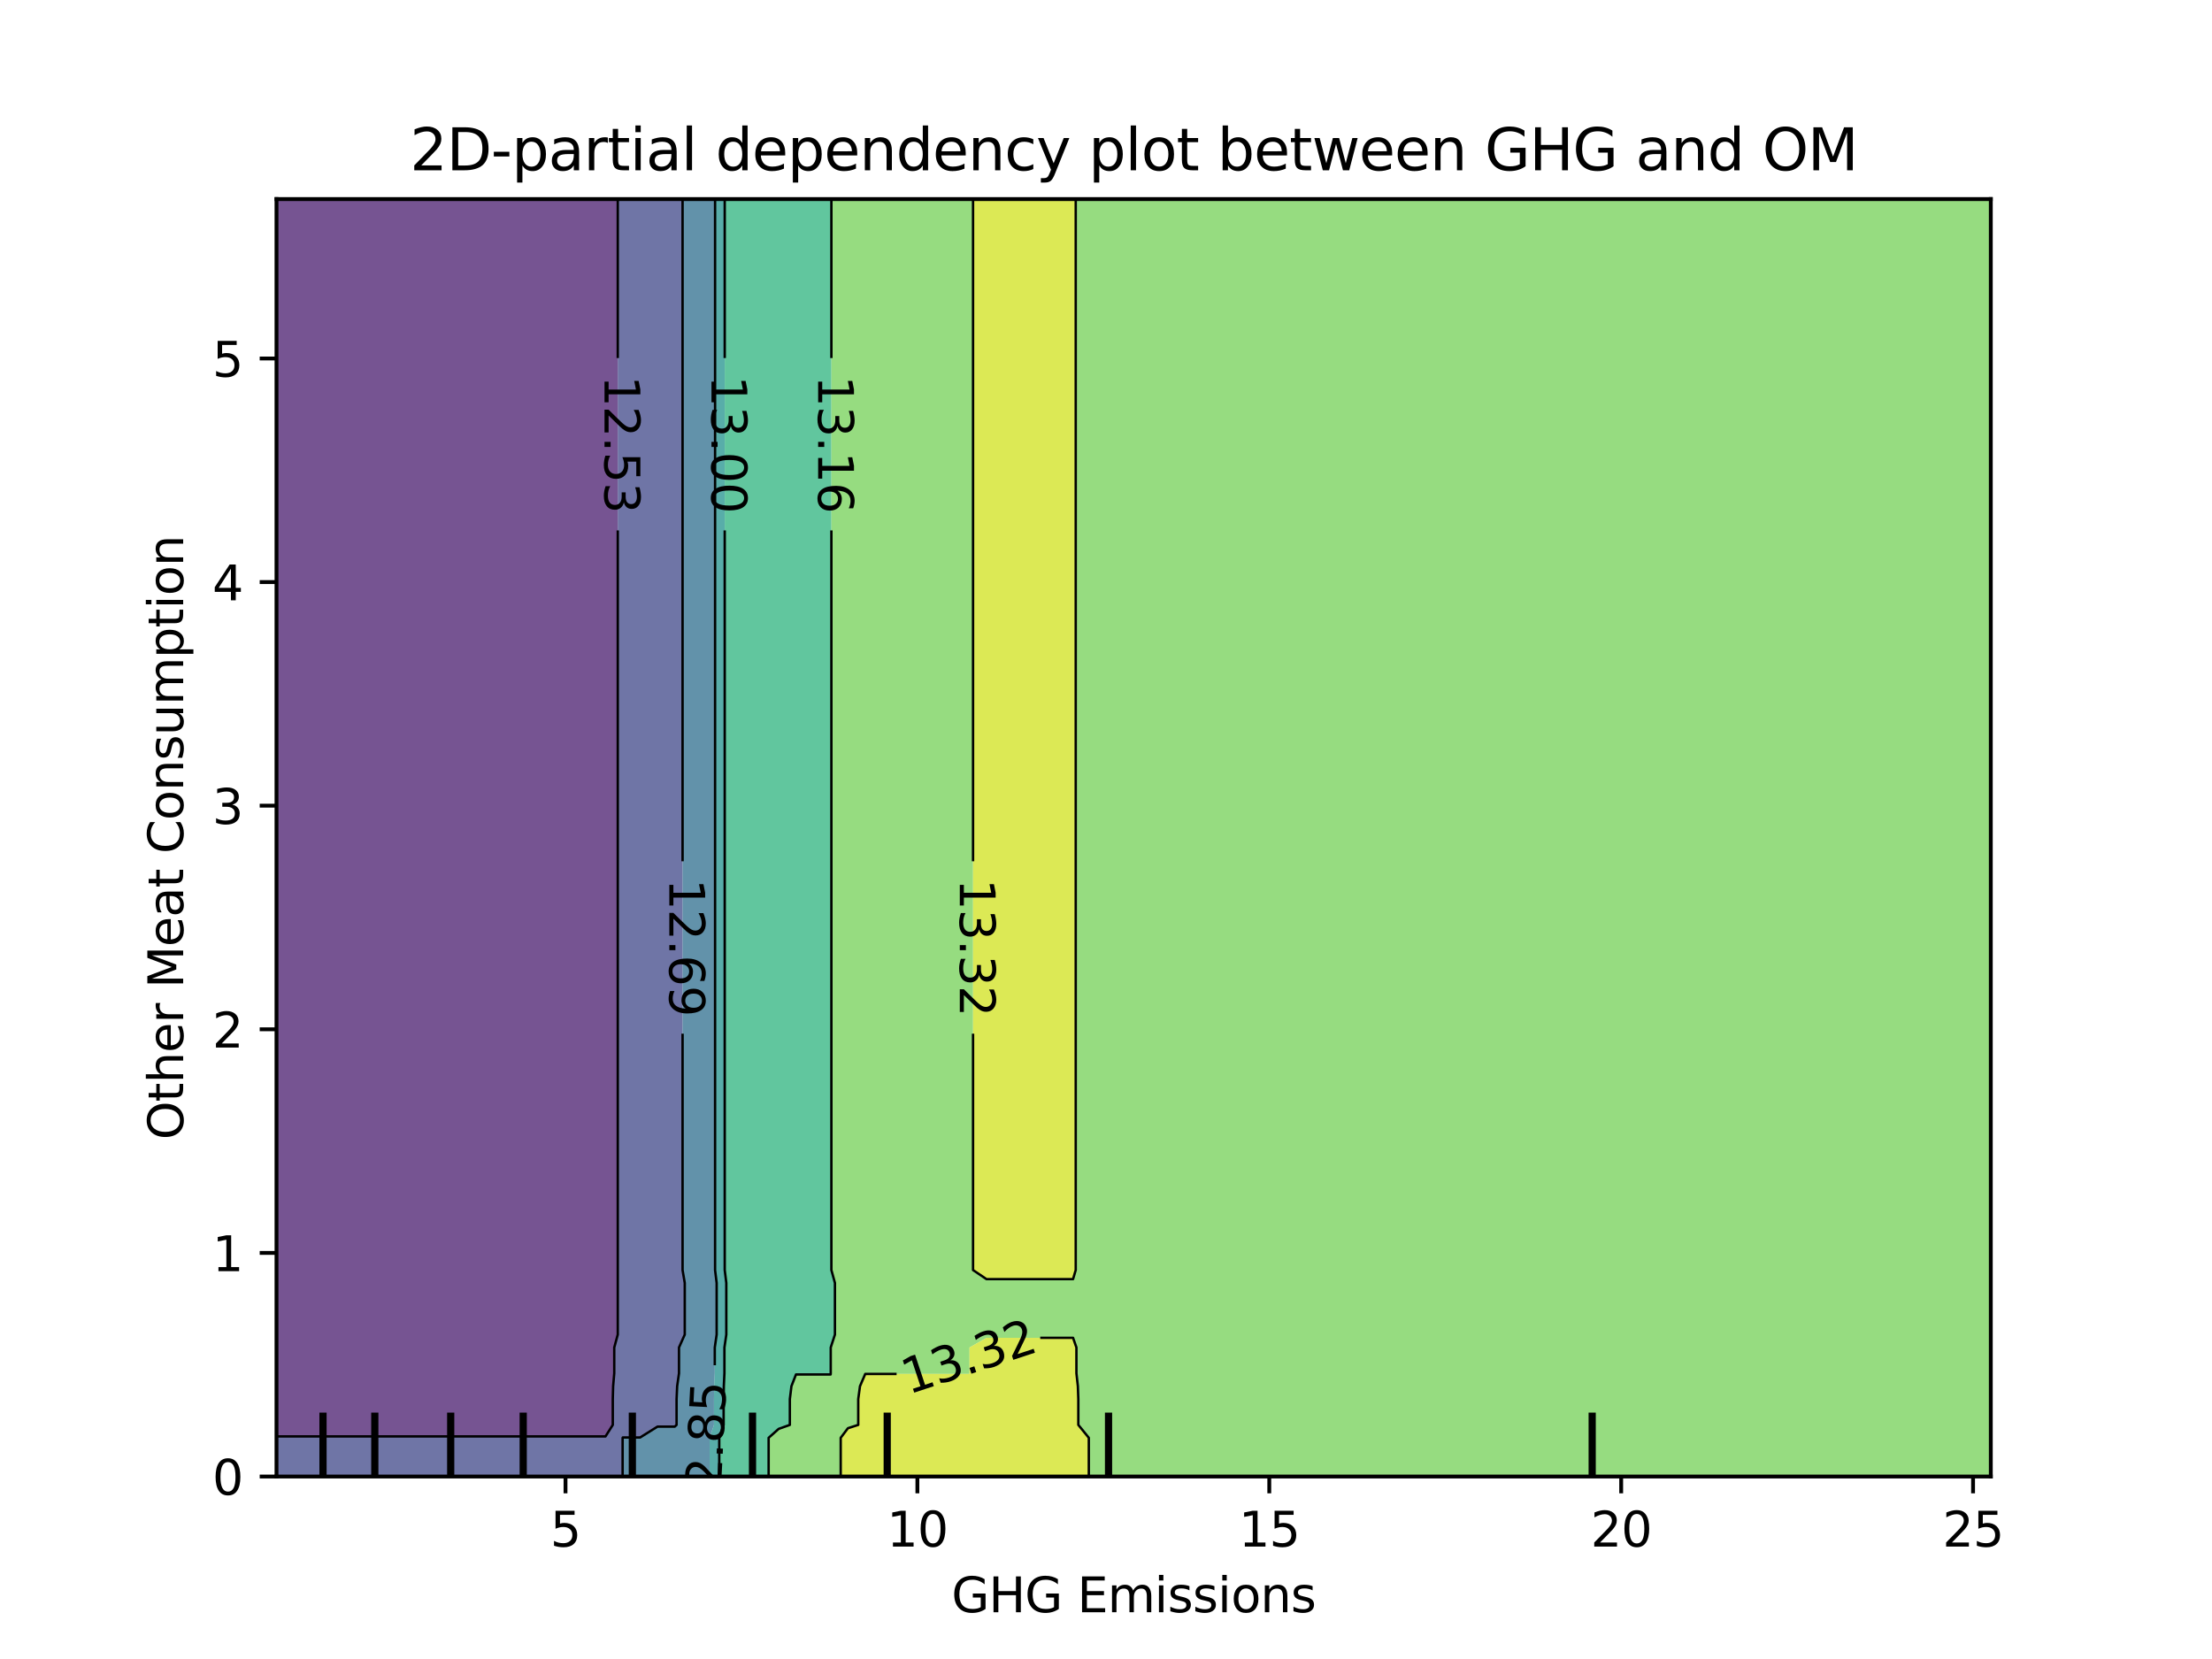 <?xml version="1.0" encoding="utf-8" standalone="no"?>
<!DOCTYPE svg PUBLIC "-//W3C//DTD SVG 1.1//EN"
  "http://www.w3.org/Graphics/SVG/1.1/DTD/svg11.dtd">
<svg xmlns:xlink="http://www.w3.org/1999/xlink" width="460.8pt" height="345.6pt" viewBox="0 0 460.8 345.6" xmlns="http://www.w3.org/2000/svg" version="1.1">
 <defs>
  <style type="text/css">*{stroke-linejoin: round; stroke-linecap: butt}</style>
 </defs>
 <g id="figure_1">
  <g id="patch_1">
   <path d="M 0 345.6 
L 460.8 345.6 
L 460.8 0 
L 0 0 
L 0 345.6 
z
" style="fill: none"/>
  </g>
  <g id="axes_1"/>
  <g id="axes_2">
   <g id="patch_2">
    <path d="M 57.6 307.584 
L 414.72 307.584 
L 414.72 41.472 
L 57.6 41.472 
L 57.6 307.584 
z
" style="fill: none"/>
   </g>
   <g id="PathCollection_1">
    <path d="M 61.207 299.229 
L 64.815 299.229 
L 68.422 299.229 
L 72.029 299.229 
L 75.636 299.229 
L 79.244 299.229 
L 82.851 299.229 
L 86.458 299.229 
L 90.065 299.229 
L 93.673 299.229 
L 97.28 299.229 
L 100.887 299.229 
L 104.495 299.229 
L 108.102 299.229 
L 111.709 299.229 
L 115.316 299.229 
L 118.924 299.229 
L 122.531 299.229 
L 126.138 299.229 
L 127.653 296.832 
L 127.653 294.144 
L 127.653 291.456 
L 127.727 288.768 
L 127.961 286.08 
L 127.961 283.392 
L 127.961 280.704 
L 128.693 278.016 
L 128.693 275.328 
L 128.693 272.64 
L 128.693 269.952 
L 128.693 267.264 
L 128.693 264.576 
L 128.693 261.888 
L 128.693 259.2 
L 128.693 256.512 
L 128.693 253.824 
L 128.693 251.136 
L 128.693 248.448 
L 128.693 245.76 
L 128.693 243.072 
L 128.693 240.384 
L 128.693 237.696 
L 128.693 235.008 
L 128.693 232.32 
L 128.693 229.632 
L 128.693 226.944 
L 128.693 224.256 
L 128.693 221.568 
L 128.693 218.88 
L 128.693 216.192 
L 128.693 213.504 
L 128.693 210.816 
L 128.693 208.128 
L 128.693 205.44 
L 128.693 202.752 
L 128.693 200.064 
L 128.693 197.376 
L 128.693 194.688 
L 128.693 192 
L 128.693 189.312 
L 128.693 186.624 
L 128.693 183.936 
L 128.693 181.248 
L 128.693 178.56 
L 128.693 175.872 
L 128.693 173.184 
L 128.693 170.496 
L 128.693 167.808 
L 128.693 165.12 
L 128.693 162.432 
L 128.693 159.744 
L 128.693 157.056 
L 128.693 154.368 
L 128.693 151.68 
L 128.693 148.992 
L 128.693 146.304 
L 128.693 143.616 
L 128.693 140.928 
L 128.693 138.24 
L 128.693 135.552 
L 128.693 132.864 
L 128.693 130.176 
L 128.693 127.488 
L 128.693 124.8 
L 128.693 122.112 
L 128.693 119.424 
L 128.693 116.736 
L 128.693 114.048 
L 128.693 111.36 
L 128.693 108.672 
L 128.693 105.984 
L 128.693 103.296 
L 128.693 100.608 
L 128.693 97.92 
L 128.693 95.232 
L 128.693 92.544 
L 128.693 89.856 
L 128.693 87.168 
L 128.693 84.48 
L 128.693 81.792 
L 128.693 79.104 
L 128.693 76.416 
L 128.693 73.728 
L 128.693 71.04 
L 128.693 68.352 
L 128.693 65.664 
L 128.693 62.976 
L 128.693 60.288 
L 128.693 57.6 
L 128.693 54.912 
L 128.693 52.224 
L 128.693 49.536 
L 128.693 46.848 
L 128.693 44.16 
L 128.693 41.472 
L 126.138 41.472 
L 122.531 41.472 
L 118.924 41.472 
L 115.316 41.472 
L 111.709 41.472 
L 108.102 41.472 
L 104.495 41.472 
L 100.887 41.472 
L 97.28 41.472 
L 93.673 41.472 
L 90.065 41.472 
L 86.458 41.472 
L 82.851 41.472 
L 79.244 41.472 
L 75.636 41.472 
L 72.029 41.472 
L 68.422 41.472 
L 64.815 41.472 
L 61.207 41.472 
L 57.6 41.472 
L 57.6 44.16 
L 57.6 46.848 
L 57.6 49.536 
L 57.6 52.224 
L 57.6 54.912 
L 57.6 57.6 
L 57.6 60.288 
L 57.6 62.976 
L 57.6 65.664 
L 57.6 68.352 
L 57.6 71.04 
L 57.6 73.728 
L 57.6 76.416 
L 57.6 79.104 
L 57.6 81.792 
L 57.6 84.48 
L 57.6 87.168 
L 57.6 89.856 
L 57.6 92.544 
L 57.6 95.232 
L 57.6 97.92 
L 57.6 100.608 
L 57.6 103.296 
L 57.6 105.984 
L 57.6 108.672 
L 57.6 111.36 
L 57.6 114.048 
L 57.6 116.736 
L 57.6 119.424 
L 57.6 122.112 
L 57.6 124.8 
L 57.6 127.488 
L 57.6 130.176 
L 57.6 132.864 
L 57.6 135.552 
L 57.6 138.24 
L 57.6 140.928 
L 57.6 143.616 
L 57.6 146.304 
L 57.6 148.992 
L 57.6 151.68 
L 57.6 154.368 
L 57.6 157.056 
L 57.6 159.744 
L 57.6 162.432 
L 57.6 165.12 
L 57.6 167.808 
L 57.6 170.496 
L 57.6 173.184 
L 57.6 175.872 
L 57.6 178.56 
L 57.6 181.248 
L 57.6 183.936 
L 57.6 186.624 
L 57.6 189.312 
L 57.6 192 
L 57.6 194.688 
L 57.6 197.376 
L 57.6 200.064 
L 57.6 202.752 
L 57.6 205.44 
L 57.6 208.128 
L 57.6 210.816 
L 57.6 213.504 
L 57.6 216.192 
L 57.6 218.88 
L 57.6 221.568 
L 57.6 224.256 
L 57.6 226.944 
L 57.6 229.632 
L 57.6 232.32 
L 57.6 235.008 
L 57.6 237.696 
L 57.6 240.384 
L 57.6 243.072 
L 57.6 245.76 
L 57.6 248.448 
L 57.6 251.136 
L 57.6 253.824 
L 57.6 256.512 
L 57.6 259.2 
L 57.6 261.888 
L 57.6 264.576 
L 57.6 267.264 
L 57.6 269.952 
L 57.6 272.64 
L 57.6 275.328 
L 57.6 278.016 
L 57.6 280.704 
L 57.6 283.392 
L 57.6 286.08 
L 57.6 288.768 
L 57.6 291.456 
L 57.6 294.144 
L 57.6 296.832 
L 57.6 299.229 
z
" clip-path="url(#p2ca06afb1d)" style="fill: #481b6d; fill-opacity: 0.75"/>
   </g>
   <g id="PathCollection_2">
    <path d="M 61.207 307.584 
L 64.815 307.584 
L 68.422 307.584 
L 72.029 307.584 
L 75.636 307.584 
L 79.244 307.584 
L 82.851 307.584 
L 86.458 307.584 
L 90.065 307.584 
L 93.673 307.584 
L 97.28 307.584 
L 100.887 307.584 
L 104.495 307.584 
L 108.102 307.584 
L 111.709 307.584 
L 115.316 307.584 
L 118.924 307.584 
L 122.531 307.584 
L 126.138 307.584 
L 129.701 307.584 
L 129.701 304.896 
L 129.701 302.208 
L 129.701 299.52 
L 129.745 299.449 
L 133.353 299.449 
L 136.96 297.195 
L 140.567 297.195 
L 140.943 296.832 
L 140.943 294.144 
L 140.943 291.456 
L 141.064 288.768 
L 141.448 286.08 
L 141.448 283.392 
L 141.448 280.704 
L 142.647 278.016 
L 142.647 275.328 
L 142.647 272.64 
L 142.647 269.952 
L 142.647 267.264 
L 142.191 264.576 
L 142.191 261.888 
L 142.191 259.2 
L 142.191 256.512 
L 142.191 253.824 
L 142.191 251.136 
L 142.191 248.448 
L 142.191 245.76 
L 142.191 243.072 
L 142.191 240.384 
L 142.191 237.696 
L 142.191 235.008 
L 142.191 232.32 
L 142.191 229.632 
L 142.191 226.944 
L 142.191 224.256 
L 142.191 221.568 
L 142.191 218.88 
L 142.191 216.192 
L 142.191 213.504 
L 142.191 210.816 
L 142.191 208.128 
L 142.191 205.44 
L 142.191 202.752 
L 142.191 200.064 
L 142.191 197.376 
L 142.191 194.688 
L 142.191 192 
L 142.191 189.312 
L 142.191 186.624 
L 142.191 183.936 
L 142.191 181.248 
L 142.191 178.56 
L 142.191 175.872 
L 142.191 173.184 
L 142.191 170.496 
L 142.191 167.808 
L 142.191 165.12 
L 142.191 162.432 
L 142.191 159.744 
L 142.191 157.056 
L 142.191 154.368 
L 142.191 151.68 
L 142.191 148.992 
L 142.191 146.304 
L 142.191 143.616 
L 142.191 140.928 
L 142.191 138.24 
L 142.191 135.552 
L 142.191 132.864 
L 142.191 130.176 
L 142.191 127.488 
L 142.191 124.8 
L 142.191 122.112 
L 142.191 119.424 
L 142.191 116.736 
L 142.191 114.048 
L 142.191 111.36 
L 142.191 108.672 
L 142.191 105.984 
L 142.191 103.296 
L 142.191 100.608 
L 142.191 97.92 
L 142.191 95.232 
L 142.191 92.544 
L 142.191 89.856 
L 142.191 87.168 
L 142.191 84.48 
L 142.191 81.792 
L 142.191 79.104 
L 142.191 76.416 
L 142.191 73.728 
L 142.191 71.04 
L 142.191 68.352 
L 142.191 65.664 
L 142.191 62.976 
L 142.191 60.288 
L 142.191 57.6 
L 142.191 54.912 
L 142.191 52.224 
L 142.191 49.536 
L 142.191 46.848 
L 142.191 44.16 
L 142.191 41.472 
L 140.567 41.472 
L 136.96 41.472 
L 133.353 41.472 
L 129.745 41.472 
L 128.693 41.472 
L 128.693 44.16 
L 128.693 46.848 
L 128.693 49.536 
L 128.693 52.224 
L 128.693 54.912 
L 128.693 57.6 
L 128.693 60.288 
L 128.693 62.976 
L 128.693 65.664 
L 128.693 68.352 
L 128.693 71.04 
L 128.693 73.728 
L 128.693 76.416 
L 128.693 79.104 
L 128.693 81.792 
L 128.693 84.48 
L 128.693 87.168 
L 128.693 89.856 
L 128.693 92.544 
L 128.693 95.232 
L 128.693 97.92 
L 128.693 100.608 
L 128.693 103.296 
L 128.693 105.984 
L 128.693 108.672 
L 128.693 111.36 
L 128.693 114.048 
L 128.693 116.736 
L 128.693 119.424 
L 128.693 122.112 
L 128.693 124.8 
L 128.693 127.488 
L 128.693 130.176 
L 128.693 132.864 
L 128.693 135.552 
L 128.693 138.24 
L 128.693 140.928 
L 128.693 143.616 
L 128.693 146.304 
L 128.693 148.992 
L 128.693 151.68 
L 128.693 154.368 
L 128.693 157.056 
L 128.693 159.744 
L 128.693 162.432 
L 128.693 165.12 
L 128.693 167.808 
L 128.693 170.496 
L 128.693 173.184 
L 128.693 175.872 
L 128.693 178.56 
L 128.693 181.248 
L 128.693 183.936 
L 128.693 186.624 
L 128.693 189.312 
L 128.693 192 
L 128.693 194.688 
L 128.693 197.376 
L 128.693 200.064 
L 128.693 202.752 
L 128.693 205.44 
L 128.693 208.128 
L 128.693 210.816 
L 128.693 213.504 
L 128.693 216.192 
L 128.693 218.88 
L 128.693 221.568 
L 128.693 224.256 
L 128.693 226.944 
L 128.693 229.632 
L 128.693 232.32 
L 128.693 235.008 
L 128.693 237.696 
L 128.693 240.384 
L 128.693 243.072 
L 128.693 245.76 
L 128.693 248.448 
L 128.693 251.136 
L 128.693 253.824 
L 128.693 256.512 
L 128.693 259.2 
L 128.693 261.888 
L 128.693 264.576 
L 128.693 267.264 
L 128.693 269.952 
L 128.693 272.64 
L 128.693 275.328 
L 128.693 278.016 
L 127.961 280.704 
L 127.961 283.392 
L 127.961 286.08 
L 127.727 288.768 
L 127.653 291.456 
L 127.653 294.144 
L 127.653 296.832 
L 126.138 299.229 
L 122.531 299.229 
L 118.924 299.229 
L 115.316 299.229 
L 111.709 299.229 
L 108.102 299.229 
L 104.495 299.229 
L 100.887 299.229 
L 97.28 299.229 
L 93.673 299.229 
L 90.065 299.229 
L 86.458 299.229 
L 82.851 299.229 
L 79.244 299.229 
L 75.636 299.229 
L 72.029 299.229 
L 68.422 299.229 
L 64.815 299.229 
L 61.207 299.229 
L 57.6 299.229 
L 57.6 299.52 
L 57.6 302.208 
L 57.6 304.896 
L 57.6 307.584 
z
" clip-path="url(#p2ca06afb1d)" style="fill: #3f4788; fill-opacity: 0.75"/>
   </g>
   <g id="PathCollection_3">
    <path d="M 129.745 307.584 
L 133.353 307.584 
L 136.96 307.584 
L 140.567 307.584 
L 144.175 307.584 
L 147.782 307.584 
L 147.823 307.584 
L 147.823 304.896 
L 147.823 302.208 
L 147.823 299.52 
L 148.735 296.832 
L 148.735 294.144 
L 148.735 291.456 
L 148.774 288.768 
L 148.9 286.08 
L 148.9 283.392 
L 148.9 280.704 
L 149.293 278.016 
L 149.293 275.328 
L 149.293 272.64 
L 149.293 269.952 
L 149.293 267.264 
L 148.962 264.576 
L 148.962 261.888 
L 148.962 259.2 
L 148.962 256.512 
L 148.962 253.824 
L 148.962 251.136 
L 148.962 248.448 
L 148.962 245.76 
L 148.962 243.072 
L 148.962 240.384 
L 148.962 237.696 
L 148.962 235.008 
L 148.962 232.32 
L 148.962 229.632 
L 148.962 226.944 
L 148.962 224.256 
L 148.962 221.568 
L 148.962 218.88 
L 148.962 216.192 
L 148.962 213.504 
L 148.962 210.816 
L 148.962 208.128 
L 148.962 205.44 
L 148.962 202.752 
L 148.962 200.064 
L 148.962 197.376 
L 148.962 194.688 
L 148.962 192 
L 148.962 189.312 
L 148.962 186.624 
L 148.962 183.936 
L 148.962 181.248 
L 148.962 178.56 
L 148.962 175.872 
L 148.962 173.184 
L 148.962 170.496 
L 148.962 167.808 
L 148.962 165.12 
L 148.962 162.432 
L 148.962 159.744 
L 148.962 157.056 
L 148.962 154.368 
L 148.962 151.68 
L 148.962 148.992 
L 148.962 146.304 
L 148.962 143.616 
L 148.962 140.928 
L 148.962 138.24 
L 148.962 135.552 
L 148.962 132.864 
L 148.962 130.176 
L 148.962 127.488 
L 148.962 124.8 
L 148.962 122.112 
L 148.962 119.424 
L 148.962 116.736 
L 148.962 114.048 
L 148.962 111.36 
L 148.962 108.672 
L 148.962 105.984 
L 148.962 103.296 
L 148.962 100.608 
L 148.962 97.92 
L 148.962 95.232 
L 148.962 92.544 
L 148.962 89.856 
L 148.962 87.168 
L 148.962 84.48 
L 148.962 81.792 
L 148.962 79.104 
L 148.962 76.416 
L 148.962 73.728 
L 148.962 71.04 
L 148.962 68.352 
L 148.962 65.664 
L 148.962 62.976 
L 148.962 60.288 
L 148.962 57.6 
L 148.962 54.912 
L 148.962 52.224 
L 148.962 49.536 
L 148.962 46.848 
L 148.962 44.16 
L 148.962 41.472 
L 147.782 41.472 
L 144.175 41.472 
L 142.191 41.472 
L 142.191 44.16 
L 142.191 46.848 
L 142.191 49.536 
L 142.191 52.224 
L 142.191 54.912 
L 142.191 57.6 
L 142.191 60.288 
L 142.191 62.976 
L 142.191 65.664 
L 142.191 68.352 
L 142.191 71.04 
L 142.191 73.728 
L 142.191 76.416 
L 142.191 79.104 
L 142.191 81.792 
L 142.191 84.48 
L 142.191 87.168 
L 142.191 89.856 
L 142.191 92.544 
L 142.191 95.232 
L 142.191 97.92 
L 142.191 100.608 
L 142.191 103.296 
L 142.191 105.984 
L 142.191 108.672 
L 142.191 111.36 
L 142.191 114.048 
L 142.191 116.736 
L 142.191 119.424 
L 142.191 122.112 
L 142.191 124.8 
L 142.191 127.488 
L 142.191 130.176 
L 142.191 132.864 
L 142.191 135.552 
L 142.191 138.24 
L 142.191 140.928 
L 142.191 143.616 
L 142.191 146.304 
L 142.191 148.992 
L 142.191 151.68 
L 142.191 154.368 
L 142.191 157.056 
L 142.191 159.744 
L 142.191 162.432 
L 142.191 165.12 
L 142.191 167.808 
L 142.191 170.496 
L 142.191 173.184 
L 142.191 175.872 
L 142.191 178.56 
L 142.191 181.248 
L 142.191 183.936 
L 142.191 186.624 
L 142.191 189.312 
L 142.191 192 
L 142.191 194.688 
L 142.191 197.376 
L 142.191 200.064 
L 142.191 202.752 
L 142.191 205.44 
L 142.191 208.128 
L 142.191 210.816 
L 142.191 213.504 
L 142.191 216.192 
L 142.191 218.88 
L 142.191 221.568 
L 142.191 224.256 
L 142.191 226.944 
L 142.191 229.632 
L 142.191 232.32 
L 142.191 235.008 
L 142.191 237.696 
L 142.191 240.384 
L 142.191 243.072 
L 142.191 245.76 
L 142.191 248.448 
L 142.191 251.136 
L 142.191 253.824 
L 142.191 256.512 
L 142.191 259.2 
L 142.191 261.888 
L 142.191 264.576 
L 142.647 267.264 
L 142.647 269.952 
L 142.647 272.64 
L 142.647 275.328 
L 142.647 278.016 
L 141.448 280.704 
L 141.448 283.392 
L 141.448 286.08 
L 141.064 288.768 
L 140.943 291.456 
L 140.943 294.144 
L 140.943 296.832 
L 140.567 297.195 
L 136.96 297.195 
L 133.353 299.449 
L 129.745 299.449 
L 129.701 299.52 
L 129.701 302.208 
L 129.701 304.896 
L 129.701 307.584 
z
" clip-path="url(#p2ca06afb1d)" style="fill: #2e6e8e; fill-opacity: 0.75"/>
   </g>
   <g id="PathCollection_4">
    <path d="M 149.834 304.896 
L 149.834 302.208 
L 149.834 299.52 
L 150.747 296.832 
L 150.747 294.144 
L 150.747 291.456 
L 150.786 288.768 
L 150.912 286.08 
L 150.912 283.392 
L 150.912 280.704 
L 151.305 278.016 
L 151.305 275.328 
L 151.305 272.64 
L 151.305 269.952 
L 151.305 267.264 
L 150.974 264.576 
L 150.974 261.888 
L 150.974 259.2 
L 150.974 256.512 
L 150.974 253.824 
L 150.974 251.136 
L 150.974 248.448 
L 150.974 245.76 
L 150.974 243.072 
L 150.974 240.384 
L 150.974 237.696 
L 150.974 235.008 
L 150.974 232.32 
L 150.974 229.632 
L 150.974 226.944 
L 150.974 224.256 
L 150.974 221.568 
L 150.974 218.88 
L 150.974 216.192 
L 150.974 213.504 
L 150.974 210.816 
L 150.974 208.128 
L 150.974 205.44 
L 150.974 202.752 
L 150.974 200.064 
L 150.974 197.376 
L 150.974 194.688 
L 150.974 192 
L 150.974 189.312 
L 150.974 186.624 
L 150.974 183.936 
L 150.974 181.248 
L 150.974 178.56 
L 150.974 175.872 
L 150.974 173.184 
L 150.974 170.496 
L 150.974 167.808 
L 150.974 165.12 
L 150.974 162.432 
L 150.974 159.744 
L 150.974 157.056 
L 150.974 154.368 
L 150.974 151.68 
L 150.974 148.992 
L 150.974 146.304 
L 150.974 143.616 
L 150.974 140.928 
L 150.974 138.24 
L 150.974 135.552 
L 150.974 132.864 
L 150.974 130.176 
L 150.974 127.488 
L 150.974 124.8 
L 150.974 122.112 
L 150.974 119.424 
L 150.974 116.736 
L 150.974 114.048 
L 150.974 111.36 
L 150.974 108.672 
L 150.974 105.984 
L 150.974 103.296 
L 150.974 100.608 
L 150.974 97.92 
L 150.974 95.232 
L 150.974 92.544 
L 150.974 89.856 
L 150.974 87.168 
L 150.974 84.48 
L 150.974 81.792 
L 150.974 79.104 
L 150.974 76.416 
L 150.974 73.728 
L 150.974 71.04 
L 150.974 68.352 
L 150.974 65.664 
L 150.974 62.976 
L 150.974 60.288 
L 150.974 57.6 
L 150.974 54.912 
L 150.974 52.224 
L 150.974 49.536 
L 150.974 46.848 
L 150.974 44.16 
L 150.974 41.472 
L 148.962 41.472 
L 148.962 44.16 
L 148.962 46.848 
L 148.962 49.536 
L 148.962 52.224 
L 148.962 54.912 
L 148.962 57.6 
L 148.962 60.288 
L 148.962 62.976 
L 148.962 65.664 
L 148.962 68.352 
L 148.962 71.04 
L 148.962 73.728 
L 148.962 76.416 
L 148.962 79.104 
L 148.962 81.792 
L 148.962 84.48 
L 148.962 87.168 
L 148.962 89.856 
L 148.962 92.544 
L 148.962 95.232 
L 148.962 97.92 
L 148.962 100.608 
L 148.962 103.296 
L 148.962 105.984 
L 148.962 108.672 
L 148.962 111.36 
L 148.962 114.048 
L 148.962 116.736 
L 148.962 119.424 
L 148.962 122.112 
L 148.962 124.8 
L 148.962 127.488 
L 148.962 130.176 
L 148.962 132.864 
L 148.962 135.552 
L 148.962 138.24 
L 148.962 140.928 
L 148.962 143.616 
L 148.962 146.304 
L 148.962 148.992 
L 148.962 151.68 
L 148.962 154.368 
L 148.962 157.056 
L 148.962 159.744 
L 148.962 162.432 
L 148.962 165.12 
L 148.962 167.808 
L 148.962 170.496 
L 148.962 173.184 
L 148.962 175.872 
L 148.962 178.56 
L 148.962 181.248 
L 148.962 183.936 
L 148.962 186.624 
L 148.962 189.312 
L 148.962 192 
L 148.962 194.688 
L 148.962 197.376 
L 148.962 200.064 
L 148.962 202.752 
L 148.962 205.44 
L 148.962 208.128 
L 148.962 210.816 
L 148.962 213.504 
L 148.962 216.192 
L 148.962 218.88 
L 148.962 221.568 
L 148.962 224.256 
L 148.962 226.944 
L 148.962 229.632 
L 148.962 232.32 
L 148.962 235.008 
L 148.962 237.696 
L 148.962 240.384 
L 148.962 243.072 
L 148.962 245.76 
L 148.962 248.448 
L 148.962 251.136 
L 148.962 253.824 
L 148.962 256.512 
L 148.962 259.2 
L 148.962 261.888 
L 148.962 264.576 
L 149.293 267.264 
L 149.293 269.952 
L 149.293 272.64 
L 149.293 275.328 
L 149.293 278.016 
L 148.9 280.704 
L 148.9 283.392 
L 148.9 286.08 
L 148.774 288.768 
L 148.735 291.456 
L 148.735 294.144 
L 148.735 296.832 
L 147.823 299.52 
L 147.823 302.208 
L 147.823 304.896 
L 147.823 307.584 
L 149.834 307.584 
z
" clip-path="url(#p2ca06afb1d)" style="fill: #21918c; fill-opacity: 0.75"/>
   </g>
   <g id="PathCollection_5">
    <path d="M 151.389 307.584 
L 154.996 307.584 
L 158.604 307.584 
L 160.119 307.584 
L 160.119 304.896 
L 160.119 302.208 
L 160.119 299.52 
L 162.211 297.66 
L 164.541 296.832 
L 164.541 294.144 
L 164.541 291.456 
L 164.87 288.768 
L 165.818 286.327 
L 169.425 286.327 
L 173.033 286.327 
L 173.058 286.08 
L 173.058 283.392 
L 173.058 280.704 
L 173.931 278.016 
L 173.931 275.328 
L 173.931 272.64 
L 173.931 269.952 
L 173.931 267.264 
L 173.195 264.576 
L 173.195 261.888 
L 173.195 259.2 
L 173.195 256.512 
L 173.195 253.824 
L 173.195 251.136 
L 173.195 248.448 
L 173.195 245.76 
L 173.195 243.072 
L 173.195 240.384 
L 173.195 237.696 
L 173.195 235.008 
L 173.195 232.32 
L 173.195 229.632 
L 173.195 226.944 
L 173.195 224.256 
L 173.195 221.568 
L 173.195 218.88 
L 173.195 216.192 
L 173.195 213.504 
L 173.195 210.816 
L 173.195 208.128 
L 173.195 205.44 
L 173.195 202.752 
L 173.195 200.064 
L 173.195 197.376 
L 173.195 194.688 
L 173.195 192 
L 173.195 189.312 
L 173.195 186.624 
L 173.195 183.936 
L 173.195 181.248 
L 173.195 178.56 
L 173.195 175.872 
L 173.195 173.184 
L 173.195 170.496 
L 173.195 167.808 
L 173.195 165.12 
L 173.195 162.432 
L 173.195 159.744 
L 173.195 157.056 
L 173.195 154.368 
L 173.195 151.68 
L 173.195 148.992 
L 173.195 146.304 
L 173.195 143.616 
L 173.195 140.928 
L 173.195 138.24 
L 173.195 135.552 
L 173.195 132.864 
L 173.195 130.176 
L 173.195 127.488 
L 173.195 124.8 
L 173.195 122.112 
L 173.195 119.424 
L 173.195 116.736 
L 173.195 114.048 
L 173.195 111.36 
L 173.195 108.672 
L 173.195 105.984 
L 173.195 103.296 
L 173.195 100.608 
L 173.195 97.92 
L 173.195 95.232 
L 173.195 92.544 
L 173.195 89.856 
L 173.195 87.168 
L 173.195 84.48 
L 173.195 81.792 
L 173.195 79.104 
L 173.195 76.416 
L 173.195 73.728 
L 173.195 71.04 
L 173.195 68.352 
L 173.195 65.664 
L 173.195 62.976 
L 173.195 60.288 
L 173.195 57.6 
L 173.195 54.912 
L 173.195 52.224 
L 173.195 49.536 
L 173.195 46.848 
L 173.195 44.16 
L 173.195 41.472 
L 173.033 41.472 
L 169.425 41.472 
L 165.818 41.472 
L 162.211 41.472 
L 158.604 41.472 
L 154.996 41.472 
L 151.389 41.472 
L 150.974 41.472 
L 150.974 44.16 
L 150.974 46.848 
L 150.974 49.536 
L 150.974 52.224 
L 150.974 54.912 
L 150.974 57.6 
L 150.974 60.288 
L 150.974 62.976 
L 150.974 65.664 
L 150.974 68.352 
L 150.974 71.04 
L 150.974 73.728 
L 150.974 76.416 
L 150.974 79.104 
L 150.974 81.792 
L 150.974 84.48 
L 150.974 87.168 
L 150.974 89.856 
L 150.974 92.544 
L 150.974 95.232 
L 150.974 97.92 
L 150.974 100.608 
L 150.974 103.296 
L 150.974 105.984 
L 150.974 108.672 
L 150.974 111.36 
L 150.974 114.048 
L 150.974 116.736 
L 150.974 119.424 
L 150.974 122.112 
L 150.974 124.8 
L 150.974 127.488 
L 150.974 130.176 
L 150.974 132.864 
L 150.974 135.552 
L 150.974 138.24 
L 150.974 140.928 
L 150.974 143.616 
L 150.974 146.304 
L 150.974 148.992 
L 150.974 151.68 
L 150.974 154.368 
L 150.974 157.056 
L 150.974 159.744 
L 150.974 162.432 
L 150.974 165.12 
L 150.974 167.808 
L 150.974 170.496 
L 150.974 173.184 
L 150.974 175.872 
L 150.974 178.56 
L 150.974 181.248 
L 150.974 183.936 
L 150.974 186.624 
L 150.974 189.312 
L 150.974 192 
L 150.974 194.688 
L 150.974 197.376 
L 150.974 200.064 
L 150.974 202.752 
L 150.974 205.44 
L 150.974 208.128 
L 150.974 210.816 
L 150.974 213.504 
L 150.974 216.192 
L 150.974 218.88 
L 150.974 221.568 
L 150.974 224.256 
L 150.974 226.944 
L 150.974 229.632 
L 150.974 232.32 
L 150.974 235.008 
L 150.974 237.696 
L 150.974 240.384 
L 150.974 243.072 
L 150.974 245.76 
L 150.974 248.448 
L 150.974 251.136 
L 150.974 253.824 
L 150.974 256.512 
L 150.974 259.2 
L 150.974 261.888 
L 150.974 264.576 
L 151.305 267.264 
L 151.305 269.952 
L 151.305 272.64 
L 151.305 275.328 
L 151.305 278.016 
L 150.912 280.704 
L 150.912 283.392 
L 150.912 286.08 
L 150.786 288.768 
L 150.747 291.456 
L 150.747 294.144 
L 150.747 296.832 
L 149.834 299.52 
L 149.834 302.208 
L 149.834 304.896 
L 149.834 307.584 
z
" clip-path="url(#p2ca06afb1d)" style="fill: #2db27d; fill-opacity: 0.75"/>
   </g>
   <g id="PathCollection_6">
    <path d="M 162.211 307.584 
L 165.818 307.584 
L 169.425 307.584 
L 173.033 307.584 
L 175.134 307.584 
L 175.134 304.896 
L 175.134 302.208 
L 175.134 299.52 
L 176.64 297.522 
L 178.787 296.832 
L 178.787 294.144 
L 178.787 291.456 
L 179.151 288.768 
L 180.247 286.215 
L 183.855 286.215 
L 187.462 286.215 
L 191.069 286.215 
L 194.676 286.215 
L 198.284 286.215 
L 201.891 286.215 
L 201.967 286.08 
L 201.967 283.392 
L 201.967 280.704 
L 205.498 278.691 
L 209.105 278.691 
L 212.713 278.691 
L 216.32 278.691 
L 219.927 278.691 
L 223.535 278.691 
L 224.238 280.704 
L 224.238 283.392 
L 224.238 286.08 
L 224.54 288.768 
L 224.635 291.456 
L 224.635 294.144 
L 224.635 296.832 
L 226.818 299.52 
L 226.818 302.208 
L 226.818 304.896 
L 226.818 307.584 
L 227.142 307.584 
L 230.749 307.584 
L 234.356 307.584 
L 237.964 307.584 
L 241.571 307.584 
L 245.178 307.584 
L 248.785 307.584 
L 252.393 307.584 
L 256 307.584 
L 259.607 307.584 
L 263.215 307.584 
L 266.822 307.584 
L 270.429 307.584 
L 274.036 307.584 
L 277.644 307.584 
L 281.251 307.584 
L 284.858 307.584 
L 288.465 307.584 
L 292.073 307.584 
L 295.68 307.584 
L 299.287 307.584 
L 302.895 307.584 
L 306.502 307.584 
L 310.109 307.584 
L 313.716 307.584 
L 317.324 307.584 
L 320.931 307.584 
L 324.538 307.584 
L 328.145 307.584 
L 331.753 307.584 
L 335.36 307.584 
L 338.967 307.584 
L 342.575 307.584 
L 346.182 307.584 
L 349.789 307.584 
L 353.396 307.584 
L 357.004 307.584 
L 360.611 307.584 
L 364.218 307.584 
L 367.825 307.584 
L 371.433 307.584 
L 375.04 307.584 
L 378.647 307.584 
L 382.255 307.584 
L 385.862 307.584 
L 389.469 307.584 
L 393.076 307.584 
L 396.684 307.584 
L 400.291 307.584 
L 403.898 307.584 
L 407.505 307.584 
L 411.113 307.584 
L 414.72 307.584 
L 414.72 304.896 
L 414.72 302.208 
L 414.72 299.52 
L 414.72 296.832 
L 414.72 294.144 
L 414.72 291.456 
L 414.72 288.768 
L 414.72 286.08 
L 414.72 283.392 
L 414.72 280.704 
L 414.72 278.016 
L 414.72 275.328 
L 414.72 272.64 
L 414.72 269.952 
L 414.72 267.264 
L 414.72 264.576 
L 414.72 261.888 
L 414.72 259.2 
L 414.72 256.512 
L 414.72 253.824 
L 414.72 251.136 
L 414.72 248.448 
L 414.72 245.76 
L 414.72 243.072 
L 414.72 240.384 
L 414.72 237.696 
L 414.72 235.008 
L 414.72 232.32 
L 414.72 229.632 
L 414.72 226.944 
L 414.72 224.256 
L 414.72 221.568 
L 414.72 218.88 
L 414.72 216.192 
L 414.72 213.504 
L 414.72 210.816 
L 414.72 208.128 
L 414.72 205.44 
L 414.72 202.752 
L 414.72 200.064 
L 414.72 197.376 
L 414.72 194.688 
L 414.72 192 
L 414.72 189.312 
L 414.72 186.624 
L 414.72 183.936 
L 414.72 181.248 
L 414.72 178.56 
L 414.72 175.872 
L 414.72 173.184 
L 414.72 170.496 
L 414.72 167.808 
L 414.72 165.12 
L 414.72 162.432 
L 414.72 159.744 
L 414.72 157.056 
L 414.72 154.368 
L 414.72 151.68 
L 414.72 148.992 
L 414.72 146.304 
L 414.72 143.616 
L 414.72 140.928 
L 414.72 138.24 
L 414.72 135.552 
L 414.72 132.864 
L 414.72 130.176 
L 414.72 127.488 
L 414.72 124.8 
L 414.72 122.112 
L 414.72 119.424 
L 414.72 116.736 
L 414.72 114.048 
L 414.72 111.36 
L 414.72 108.672 
L 414.72 105.984 
L 414.72 103.296 
L 414.72 100.608 
L 414.72 97.92 
L 414.72 95.232 
L 414.72 92.544 
L 414.72 89.856 
L 414.72 87.168 
L 414.72 84.48 
L 414.72 81.792 
L 414.72 79.104 
L 414.72 76.416 
L 414.72 73.728 
L 414.72 71.04 
L 414.72 68.352 
L 414.72 65.664 
L 414.72 62.976 
L 414.72 60.288 
L 414.72 57.6 
L 414.72 54.912 
L 414.72 52.224 
L 414.72 49.536 
L 414.72 46.848 
L 414.72 44.16 
L 414.72 41.472 
L 411.113 41.472 
L 407.505 41.472 
L 403.898 41.472 
L 400.291 41.472 
L 396.684 41.472 
L 393.076 41.472 
L 389.469 41.472 
L 385.862 41.472 
L 382.255 41.472 
L 378.647 41.472 
L 375.04 41.472 
L 371.433 41.472 
L 367.825 41.472 
L 364.218 41.472 
L 360.611 41.472 
L 357.004 41.472 
L 353.396 41.472 
L 349.789 41.472 
L 346.182 41.472 
L 342.575 41.472 
L 338.967 41.472 
L 335.36 41.472 
L 331.753 41.472 
L 328.145 41.472 
L 324.538 41.472 
L 320.931 41.472 
L 317.324 41.472 
L 313.716 41.472 
L 310.109 41.472 
L 306.502 41.472 
L 302.895 41.472 
L 299.287 41.472 
L 295.68 41.472 
L 292.073 41.472 
L 288.465 41.472 
L 284.858 41.472 
L 281.251 41.472 
L 277.644 41.472 
L 274.036 41.472 
L 270.429 41.472 
L 266.822 41.472 
L 263.215 41.472 
L 259.607 41.472 
L 256 41.472 
L 252.393 41.472 
L 248.785 41.472 
L 245.178 41.472 
L 241.571 41.472 
L 237.964 41.472 
L 234.356 41.472 
L 230.749 41.472 
L 227.142 41.472 
L 224.092 41.472 
L 224.092 44.16 
L 224.092 46.848 
L 224.092 49.536 
L 224.092 52.224 
L 224.092 54.912 
L 224.092 57.6 
L 224.092 60.288 
L 224.092 62.976 
L 224.092 65.664 
L 224.092 68.352 
L 224.092 71.04 
L 224.092 73.728 
L 224.092 76.416 
L 224.092 79.104 
L 224.092 81.792 
L 224.092 84.48 
L 224.092 87.168 
L 224.092 89.856 
L 224.092 92.544 
L 224.092 95.232 
L 224.092 97.92 
L 224.092 100.608 
L 224.092 103.296 
L 224.092 105.984 
L 224.092 108.672 
L 224.092 111.36 
L 224.092 114.048 
L 224.092 116.736 
L 224.092 119.424 
L 224.092 122.112 
L 224.092 124.8 
L 224.092 127.488 
L 224.092 130.176 
L 224.092 132.864 
L 224.092 135.552 
L 224.092 138.24 
L 224.092 140.928 
L 224.092 143.616 
L 224.092 146.304 
L 224.092 148.992 
L 224.092 151.68 
L 224.092 154.368 
L 224.092 157.056 
L 224.092 159.744 
L 224.092 162.432 
L 224.092 165.12 
L 224.092 167.808 
L 224.092 170.496 
L 224.092 173.184 
L 224.092 175.872 
L 224.092 178.56 
L 224.092 181.248 
L 224.092 183.936 
L 224.092 186.624 
L 224.092 189.312 
L 224.092 192 
L 224.092 194.688 
L 224.092 197.376 
L 224.092 200.064 
L 224.092 202.752 
L 224.092 205.44 
L 224.092 208.128 
L 224.092 210.816 
L 224.092 213.504 
L 224.092 216.192 
L 224.092 218.88 
L 224.092 221.568 
L 224.092 224.256 
L 224.092 226.944 
L 224.092 229.632 
L 224.092 232.32 
L 224.092 235.008 
L 224.092 237.696 
L 224.092 240.384 
L 224.092 243.072 
L 224.092 245.76 
L 224.092 248.448 
L 224.092 251.136 
L 224.092 253.824 
L 224.092 256.512 
L 224.092 259.2 
L 224.092 261.888 
L 224.092 264.576 
L 223.535 266.464 
L 219.927 266.464 
L 216.32 266.464 
L 212.713 266.464 
L 209.105 266.464 
L 205.498 266.464 
L 202.703 264.576 
L 202.703 261.888 
L 202.703 259.2 
L 202.703 256.512 
L 202.703 253.824 
L 202.703 251.136 
L 202.703 248.448 
L 202.703 245.76 
L 202.703 243.072 
L 202.703 240.384 
L 202.703 237.696 
L 202.703 235.008 
L 202.703 232.32 
L 202.703 229.632 
L 202.703 226.944 
L 202.703 224.256 
L 202.703 221.568 
L 202.703 218.88 
L 202.703 216.192 
L 202.703 213.504 
L 202.703 210.816 
L 202.703 208.128 
L 202.703 205.44 
L 202.703 202.752 
L 202.703 200.064 
L 202.703 197.376 
L 202.703 194.688 
L 202.703 192 
L 202.703 189.312 
L 202.703 186.624 
L 202.703 183.936 
L 202.703 181.248 
L 202.703 178.56 
L 202.703 175.872 
L 202.703 173.184 
L 202.703 170.496 
L 202.703 167.808 
L 202.703 165.12 
L 202.703 162.432 
L 202.703 159.744 
L 202.703 157.056 
L 202.703 154.368 
L 202.703 151.68 
L 202.703 148.992 
L 202.703 146.304 
L 202.703 143.616 
L 202.703 140.928 
L 202.703 138.24 
L 202.703 135.552 
L 202.703 132.864 
L 202.703 130.176 
L 202.703 127.488 
L 202.703 124.8 
L 202.703 122.112 
L 202.703 119.424 
L 202.703 116.736 
L 202.703 114.048 
L 202.703 111.36 
L 202.703 108.672 
L 202.703 105.984 
L 202.703 103.296 
L 202.703 100.608 
L 202.703 97.92 
L 202.703 95.232 
L 202.703 92.544 
L 202.703 89.856 
L 202.703 87.168 
L 202.703 84.48 
L 202.703 81.792 
L 202.703 79.104 
L 202.703 76.416 
L 202.703 73.728 
L 202.703 71.04 
L 202.703 68.352 
L 202.703 65.664 
L 202.703 62.976 
L 202.703 60.288 
L 202.703 57.6 
L 202.703 54.912 
L 202.703 52.224 
L 202.703 49.536 
L 202.703 46.848 
L 202.703 44.16 
L 202.703 41.472 
L 201.891 41.472 
L 198.284 41.472 
L 194.676 41.472 
L 191.069 41.472 
L 187.462 41.472 
L 183.855 41.472 
L 180.247 41.472 
L 176.64 41.472 
L 173.195 41.472 
L 173.195 44.16 
L 173.195 46.848 
L 173.195 49.536 
L 173.195 52.224 
L 173.195 54.912 
L 173.195 57.6 
L 173.195 60.288 
L 173.195 62.976 
L 173.195 65.664 
L 173.195 68.352 
L 173.195 71.04 
L 173.195 73.728 
L 173.195 76.416 
L 173.195 79.104 
L 173.195 81.792 
L 173.195 84.48 
L 173.195 87.168 
L 173.195 89.856 
L 173.195 92.544 
L 173.195 95.232 
L 173.195 97.92 
L 173.195 100.608 
L 173.195 103.296 
L 173.195 105.984 
L 173.195 108.672 
L 173.195 111.36 
L 173.195 114.048 
L 173.195 116.736 
L 173.195 119.424 
L 173.195 122.112 
L 173.195 124.8 
L 173.195 127.488 
L 173.195 130.176 
L 173.195 132.864 
L 173.195 135.552 
L 173.195 138.24 
L 173.195 140.928 
L 173.195 143.616 
L 173.195 146.304 
L 173.195 148.992 
L 173.195 151.68 
L 173.195 154.368 
L 173.195 157.056 
L 173.195 159.744 
L 173.195 162.432 
L 173.195 165.12 
L 173.195 167.808 
L 173.195 170.496 
L 173.195 173.184 
L 173.195 175.872 
L 173.195 178.56 
L 173.195 181.248 
L 173.195 183.936 
L 173.195 186.624 
L 173.195 189.312 
L 173.195 192 
L 173.195 194.688 
L 173.195 197.376 
L 173.195 200.064 
L 173.195 202.752 
L 173.195 205.44 
L 173.195 208.128 
L 173.195 210.816 
L 173.195 213.504 
L 173.195 216.192 
L 173.195 218.88 
L 173.195 221.568 
L 173.195 224.256 
L 173.195 226.944 
L 173.195 229.632 
L 173.195 232.32 
L 173.195 235.008 
L 173.195 237.696 
L 173.195 240.384 
L 173.195 243.072 
L 173.195 245.76 
L 173.195 248.448 
L 173.195 251.136 
L 173.195 253.824 
L 173.195 256.512 
L 173.195 259.2 
L 173.195 261.888 
L 173.195 264.576 
L 173.931 267.264 
L 173.931 269.952 
L 173.931 272.64 
L 173.931 275.328 
L 173.931 278.016 
L 173.058 280.704 
L 173.058 283.392 
L 173.058 286.08 
L 173.033 286.327 
L 169.425 286.327 
L 165.818 286.327 
L 164.87 288.768 
L 164.541 291.456 
L 164.541 294.144 
L 164.541 296.832 
L 162.211 297.66 
L 160.119 299.52 
L 160.119 302.208 
L 160.119 304.896 
L 160.119 307.584 
z
" clip-path="url(#p2ca06afb1d)" style="fill: #73d056; fill-opacity: 0.75"/>
   </g>
   <g id="PathCollection_7">
    <path d="M 176.64 307.584 
L 180.247 307.584 
L 183.855 307.584 
L 187.462 307.584 
L 191.069 307.584 
L 194.676 307.584 
L 198.284 307.584 
L 201.891 307.584 
L 205.498 307.584 
L 209.105 307.584 
L 212.713 307.584 
L 216.32 307.584 
L 219.927 307.584 
L 223.535 307.584 
L 226.818 307.584 
L 226.818 304.896 
L 226.818 302.208 
L 226.818 299.52 
L 224.635 296.832 
L 224.635 294.144 
L 224.635 291.456 
L 224.54 288.768 
L 224.238 286.08 
L 224.238 283.392 
L 224.238 280.704 
L 223.535 278.691 
L 219.927 278.691 
L 216.32 278.691 
L 212.713 278.691 
L 209.105 278.691 
L 205.498 278.691 
L 201.967 280.704 
L 201.967 283.392 
L 201.967 286.08 
L 201.891 286.215 
L 198.284 286.215 
L 194.676 286.215 
L 191.069 286.215 
L 187.462 286.215 
L 183.855 286.215 
L 180.247 286.215 
L 179.151 288.768 
L 178.787 291.456 
L 178.787 294.144 
L 178.787 296.832 
L 176.64 297.522 
L 175.134 299.52 
L 175.134 302.208 
L 175.134 304.896 
L 175.134 307.584 
z
" clip-path="url(#p2ca06afb1d)" style="fill: #d0e11c; fill-opacity: 0.75"/>
    <path d="M 205.498 266.464 
L 209.105 266.464 
L 212.713 266.464 
L 216.32 266.464 
L 219.927 266.464 
L 223.535 266.464 
L 224.092 264.576 
L 224.092 261.888 
L 224.092 259.2 
L 224.092 256.512 
L 224.092 253.824 
L 224.092 251.136 
L 224.092 248.448 
L 224.092 245.76 
L 224.092 243.072 
L 224.092 240.384 
L 224.092 237.696 
L 224.092 235.008 
L 224.092 232.32 
L 224.092 229.632 
L 224.092 226.944 
L 224.092 224.256 
L 224.092 221.568 
L 224.092 218.88 
L 224.092 216.192 
L 224.092 213.504 
L 224.092 210.816 
L 224.092 208.128 
L 224.092 205.44 
L 224.092 202.752 
L 224.092 200.064 
L 224.092 197.376 
L 224.092 194.688 
L 224.092 192 
L 224.092 189.312 
L 224.092 186.624 
L 224.092 183.936 
L 224.092 181.248 
L 224.092 178.56 
L 224.092 175.872 
L 224.092 173.184 
L 224.092 170.496 
L 224.092 167.808 
L 224.092 165.12 
L 224.092 162.432 
L 224.092 159.744 
L 224.092 157.056 
L 224.092 154.368 
L 224.092 151.68 
L 224.092 148.992 
L 224.092 146.304 
L 224.092 143.616 
L 224.092 140.928 
L 224.092 138.24 
L 224.092 135.552 
L 224.092 132.864 
L 224.092 130.176 
L 224.092 127.488 
L 224.092 124.8 
L 224.092 122.112 
L 224.092 119.424 
L 224.092 116.736 
L 224.092 114.048 
L 224.092 111.36 
L 224.092 108.672 
L 224.092 105.984 
L 224.092 103.296 
L 224.092 100.608 
L 224.092 97.92 
L 224.092 95.232 
L 224.092 92.544 
L 224.092 89.856 
L 224.092 87.168 
L 224.092 84.48 
L 224.092 81.792 
L 224.092 79.104 
L 224.092 76.416 
L 224.092 73.728 
L 224.092 71.04 
L 224.092 68.352 
L 224.092 65.664 
L 224.092 62.976 
L 224.092 60.288 
L 224.092 57.6 
L 224.092 54.912 
L 224.092 52.224 
L 224.092 49.536 
L 224.092 46.848 
L 224.092 44.16 
L 224.092 41.472 
L 223.535 41.472 
L 219.927 41.472 
L 216.32 41.472 
L 212.713 41.472 
L 209.105 41.472 
L 205.498 41.472 
L 202.703 41.472 
L 202.703 44.16 
L 202.703 46.848 
L 202.703 49.536 
L 202.703 52.224 
L 202.703 54.912 
L 202.703 57.6 
L 202.703 60.288 
L 202.703 62.976 
L 202.703 65.664 
L 202.703 68.352 
L 202.703 71.04 
L 202.703 73.728 
L 202.703 76.416 
L 202.703 79.104 
L 202.703 81.792 
L 202.703 84.48 
L 202.703 87.168 
L 202.703 89.856 
L 202.703 92.544 
L 202.703 95.232 
L 202.703 97.92 
L 202.703 100.608 
L 202.703 103.296 
L 202.703 105.984 
L 202.703 108.672 
L 202.703 111.36 
L 202.703 114.048 
L 202.703 116.736 
L 202.703 119.424 
L 202.703 122.112 
L 202.703 124.8 
L 202.703 127.488 
L 202.703 130.176 
L 202.703 132.864 
L 202.703 135.552 
L 202.703 138.24 
L 202.703 140.928 
L 202.703 143.616 
L 202.703 146.304 
L 202.703 148.992 
L 202.703 151.68 
L 202.703 154.368 
L 202.703 157.056 
L 202.703 159.744 
L 202.703 162.432 
L 202.703 165.12 
L 202.703 167.808 
L 202.703 170.496 
L 202.703 173.184 
L 202.703 175.872 
L 202.703 178.56 
L 202.703 181.248 
L 202.703 183.936 
L 202.703 186.624 
L 202.703 189.312 
L 202.703 192 
L 202.703 194.688 
L 202.703 197.376 
L 202.703 200.064 
L 202.703 202.752 
L 202.703 205.44 
L 202.703 208.128 
L 202.703 210.816 
L 202.703 213.504 
L 202.703 216.192 
L 202.703 218.88 
L 202.703 221.568 
L 202.703 224.256 
L 202.703 226.944 
L 202.703 229.632 
L 202.703 232.32 
L 202.703 235.008 
L 202.703 237.696 
L 202.703 240.384 
L 202.703 243.072 
L 202.703 245.76 
L 202.703 248.448 
L 202.703 251.136 
L 202.703 253.824 
L 202.703 256.512 
L 202.703 259.2 
L 202.703 261.888 
L 202.703 264.576 
z
" clip-path="url(#p2ca06afb1d)" style="fill: #d0e11c; fill-opacity: 0.75"/>
   </g>
   <g id="matplotlib.axis_1">
    <g id="xtick_1">
     <g id="line2d_1">
      <defs>
       <path id="m16cfe19997" d="M 0 0 
L 0 3.5 
" style="stroke: #000000; stroke-width: 0.8"/>
      </defs>
      <g>
       <use xlink:href="#m16cfe19997" x="117.804" y="307.584" style="stroke: #000000; stroke-width: 0.8"/>
      </g>
     </g>
     <g id="text_1">
      <!-- 5 -->
      <g transform="translate(114.623 322.182) scale(0.1 -0.1)">
       <defs>
        <path id="DejaVuSans-35" d="M 691 4666 
L 3169 4666 
L 3169 4134 
L 1269 4134 
L 1269 2991 
Q 1406 3038 1543 3061 
Q 1681 3084 1819 3084 
Q 2600 3084 3056 2656 
Q 3513 2228 3513 1497 
Q 3513 744 3044 326 
Q 2575 -91 1722 -91 
Q 1428 -91 1123 -41 
Q 819 9 494 109 
L 494 744 
Q 775 591 1075 516 
Q 1375 441 1709 441 
Q 2250 441 2565 725 
Q 2881 1009 2881 1497 
Q 2881 1984 2565 2268 
Q 2250 2553 1709 2553 
Q 1456 2553 1204 2497 
Q 953 2441 691 2322 
L 691 4666 
z
" transform="scale(0.016)"/>
       </defs>
       <use xlink:href="#DejaVuSans-35"/>
      </g>
     </g>
    </g>
    <g id="xtick_2">
     <g id="line2d_2">
      <g>
       <use xlink:href="#m16cfe19997" x="191.109" y="307.584" style="stroke: #000000; stroke-width: 0.8"/>
      </g>
     </g>
     <g id="text_2">
      <!-- 10 -->
      <g transform="translate(184.747 322.182) scale(0.1 -0.1)">
       <defs>
        <path id="DejaVuSans-31" d="M 794 531 
L 1825 531 
L 1825 4091 
L 703 3866 
L 703 4441 
L 1819 4666 
L 2450 4666 
L 2450 531 
L 3481 531 
L 3481 0 
L 794 0 
L 794 531 
z
" transform="scale(0.016)"/>
        <path id="DejaVuSans-30" d="M 2034 4250 
Q 1547 4250 1301 3770 
Q 1056 3291 1056 2328 
Q 1056 1369 1301 889 
Q 1547 409 2034 409 
Q 2525 409 2770 889 
Q 3016 1369 3016 2328 
Q 3016 3291 2770 3770 
Q 2525 4250 2034 4250 
z
M 2034 4750 
Q 2819 4750 3233 4129 
Q 3647 3509 3647 2328 
Q 3647 1150 3233 529 
Q 2819 -91 2034 -91 
Q 1250 -91 836 529 
Q 422 1150 422 2328 
Q 422 3509 836 4129 
Q 1250 4750 2034 4750 
z
" transform="scale(0.016)"/>
       </defs>
       <use xlink:href="#DejaVuSans-31"/>
       <use xlink:href="#DejaVuSans-30" x="63.623"/>
      </g>
     </g>
    </g>
    <g id="xtick_3">
     <g id="line2d_3">
      <g>
       <use xlink:href="#m16cfe19997" x="264.415" y="307.584" style="stroke: #000000; stroke-width: 0.8"/>
      </g>
     </g>
     <g id="text_3">
      <!-- 15 -->
      <g transform="translate(258.052 322.182) scale(0.1 -0.1)">
       <use xlink:href="#DejaVuSans-31"/>
       <use xlink:href="#DejaVuSans-35" x="63.623"/>
      </g>
     </g>
    </g>
    <g id="xtick_4">
     <g id="line2d_4">
      <g>
       <use xlink:href="#m16cfe19997" x="337.72" y="307.584" style="stroke: #000000; stroke-width: 0.8"/>
      </g>
     </g>
     <g id="text_4">
      <!-- 20 -->
      <g transform="translate(331.358 322.182) scale(0.1 -0.1)">
       <defs>
        <path id="DejaVuSans-32" d="M 1228 531 
L 3431 531 
L 3431 0 
L 469 0 
L 469 531 
Q 828 903 1448 1529 
Q 2069 2156 2228 2338 
Q 2531 2678 2651 2914 
Q 2772 3150 2772 3378 
Q 2772 3750 2511 3984 
Q 2250 4219 1831 4219 
Q 1534 4219 1204 4116 
Q 875 4013 500 3803 
L 500 4441 
Q 881 4594 1212 4672 
Q 1544 4750 1819 4750 
Q 2544 4750 2975 4387 
Q 3406 4025 3406 3419 
Q 3406 3131 3298 2873 
Q 3191 2616 2906 2266 
Q 2828 2175 2409 1742 
Q 1991 1309 1228 531 
z
" transform="scale(0.016)"/>
       </defs>
       <use xlink:href="#DejaVuSans-32"/>
       <use xlink:href="#DejaVuSans-30" x="63.623"/>
      </g>
     </g>
    </g>
    <g id="xtick_5">
     <g id="line2d_5">
      <g>
       <use xlink:href="#m16cfe19997" x="411.025" y="307.584" style="stroke: #000000; stroke-width: 0.8"/>
      </g>
     </g>
     <g id="text_5">
      <!-- 25 -->
      <g transform="translate(404.663 322.182) scale(0.1 -0.1)">
       <use xlink:href="#DejaVuSans-32"/>
       <use xlink:href="#DejaVuSans-35" x="63.623"/>
      </g>
     </g>
    </g>
    <g id="text_6">
     <!-- GHG Emissions -->
     <g transform="translate(198.212 335.861) scale(0.1 -0.1)">
      <defs>
       <path id="DejaVuSans-47" d="M 3809 666 
L 3809 1919 
L 2778 1919 
L 2778 2438 
L 4434 2438 
L 4434 434 
Q 4069 175 3628 42 
Q 3188 -91 2688 -91 
Q 1594 -91 976 548 
Q 359 1188 359 2328 
Q 359 3472 976 4111 
Q 1594 4750 2688 4750 
Q 3144 4750 3555 4637 
Q 3966 4525 4313 4306 
L 4313 3634 
Q 3963 3931 3569 4081 
Q 3175 4231 2741 4231 
Q 1884 4231 1454 3753 
Q 1025 3275 1025 2328 
Q 1025 1384 1454 906 
Q 1884 428 2741 428 
Q 3075 428 3337 486 
Q 3600 544 3809 666 
z
" transform="scale(0.016)"/>
       <path id="DejaVuSans-48" d="M 628 4666 
L 1259 4666 
L 1259 2753 
L 3553 2753 
L 3553 4666 
L 4184 4666 
L 4184 0 
L 3553 0 
L 3553 2222 
L 1259 2222 
L 1259 0 
L 628 0 
L 628 4666 
z
" transform="scale(0.016)"/>
       <path id="DejaVuSans-20" transform="scale(0.016)"/>
       <path id="DejaVuSans-45" d="M 628 4666 
L 3578 4666 
L 3578 4134 
L 1259 4134 
L 1259 2753 
L 3481 2753 
L 3481 2222 
L 1259 2222 
L 1259 531 
L 3634 531 
L 3634 0 
L 628 0 
L 628 4666 
z
" transform="scale(0.016)"/>
       <path id="DejaVuSans-6d" d="M 3328 2828 
Q 3544 3216 3844 3400 
Q 4144 3584 4550 3584 
Q 5097 3584 5394 3201 
Q 5691 2819 5691 2113 
L 5691 0 
L 5113 0 
L 5113 2094 
Q 5113 2597 4934 2840 
Q 4756 3084 4391 3084 
Q 3944 3084 3684 2787 
Q 3425 2491 3425 1978 
L 3425 0 
L 2847 0 
L 2847 2094 
Q 2847 2600 2669 2842 
Q 2491 3084 2119 3084 
Q 1678 3084 1418 2786 
Q 1159 2488 1159 1978 
L 1159 0 
L 581 0 
L 581 3500 
L 1159 3500 
L 1159 2956 
Q 1356 3278 1631 3431 
Q 1906 3584 2284 3584 
Q 2666 3584 2933 3390 
Q 3200 3197 3328 2828 
z
" transform="scale(0.016)"/>
       <path id="DejaVuSans-69" d="M 603 3500 
L 1178 3500 
L 1178 0 
L 603 0 
L 603 3500 
z
M 603 4863 
L 1178 4863 
L 1178 4134 
L 603 4134 
L 603 4863 
z
" transform="scale(0.016)"/>
       <path id="DejaVuSans-73" d="M 2834 3397 
L 2834 2853 
Q 2591 2978 2328 3040 
Q 2066 3103 1784 3103 
Q 1356 3103 1142 2972 
Q 928 2841 928 2578 
Q 928 2378 1081 2264 
Q 1234 2150 1697 2047 
L 1894 2003 
Q 2506 1872 2764 1633 
Q 3022 1394 3022 966 
Q 3022 478 2636 193 
Q 2250 -91 1575 -91 
Q 1294 -91 989 -36 
Q 684 19 347 128 
L 347 722 
Q 666 556 975 473 
Q 1284 391 1588 391 
Q 1994 391 2212 530 
Q 2431 669 2431 922 
Q 2431 1156 2273 1281 
Q 2116 1406 1581 1522 
L 1381 1569 
Q 847 1681 609 1914 
Q 372 2147 372 2553 
Q 372 3047 722 3315 
Q 1072 3584 1716 3584 
Q 2034 3584 2315 3537 
Q 2597 3491 2834 3397 
z
" transform="scale(0.016)"/>
       <path id="DejaVuSans-6f" d="M 1959 3097 
Q 1497 3097 1228 2736 
Q 959 2375 959 1747 
Q 959 1119 1226 758 
Q 1494 397 1959 397 
Q 2419 397 2687 759 
Q 2956 1122 2956 1747 
Q 2956 2369 2687 2733 
Q 2419 3097 1959 3097 
z
M 1959 3584 
Q 2709 3584 3137 3096 
Q 3566 2609 3566 1747 
Q 3566 888 3137 398 
Q 2709 -91 1959 -91 
Q 1206 -91 779 398 
Q 353 888 353 1747 
Q 353 2609 779 3096 
Q 1206 3584 1959 3584 
z
" transform="scale(0.016)"/>
       <path id="DejaVuSans-6e" d="M 3513 2113 
L 3513 0 
L 2938 0 
L 2938 2094 
Q 2938 2591 2744 2837 
Q 2550 3084 2163 3084 
Q 1697 3084 1428 2787 
Q 1159 2491 1159 1978 
L 1159 0 
L 581 0 
L 581 3500 
L 1159 3500 
L 1159 2956 
Q 1366 3272 1645 3428 
Q 1925 3584 2291 3584 
Q 2894 3584 3203 3211 
Q 3513 2838 3513 2113 
z
" transform="scale(0.016)"/>
      </defs>
      <use xlink:href="#DejaVuSans-47"/>
      <use xlink:href="#DejaVuSans-48" x="77.49"/>
      <use xlink:href="#DejaVuSans-47" x="152.686"/>
      <use xlink:href="#DejaVuSans-20" x="230.176"/>
      <use xlink:href="#DejaVuSans-45" x="261.963"/>
      <use xlink:href="#DejaVuSans-6d" x="325.146"/>
      <use xlink:href="#DejaVuSans-69" x="422.559"/>
      <use xlink:href="#DejaVuSans-73" x="450.342"/>
      <use xlink:href="#DejaVuSans-73" x="502.441"/>
      <use xlink:href="#DejaVuSans-69" x="554.541"/>
      <use xlink:href="#DejaVuSans-6f" x="582.324"/>
      <use xlink:href="#DejaVuSans-6e" x="643.506"/>
      <use xlink:href="#DejaVuSans-73" x="706.885"/>
     </g>
    </g>
   </g>
   <g id="matplotlib.axis_2">
    <g id="ytick_1">
     <g id="line2d_6">
      <defs>
       <path id="maf38194dae" d="M 0 0 
L -3.5 0 
" style="stroke: #000000; stroke-width: 0.8"/>
      </defs>
      <g>
       <use xlink:href="#maf38194dae" x="57.6" y="307.584" style="stroke: #000000; stroke-width: 0.8"/>
      </g>
     </g>
     <g id="text_7">
      <!-- 0 -->
      <g transform="translate(44.237 311.383) scale(0.1 -0.1)">
       <use xlink:href="#DejaVuSans-30"/>
      </g>
     </g>
    </g>
    <g id="ytick_2">
     <g id="line2d_7">
      <g>
       <use xlink:href="#maf38194dae" x="57.6" y="261.003" style="stroke: #000000; stroke-width: 0.8"/>
      </g>
     </g>
     <g id="text_8">
      <!-- 1 -->
      <g transform="translate(44.237 264.802) scale(0.1 -0.1)">
       <use xlink:href="#DejaVuSans-31"/>
      </g>
     </g>
    </g>
    <g id="ytick_3">
     <g id="line2d_8">
      <g>
       <use xlink:href="#maf38194dae" x="57.6" y="214.421" style="stroke: #000000; stroke-width: 0.8"/>
      </g>
     </g>
     <g id="text_9">
      <!-- 2 -->
      <g transform="translate(44.237 218.22) scale(0.1 -0.1)">
       <use xlink:href="#DejaVuSans-32"/>
      </g>
     </g>
    </g>
    <g id="ytick_4">
     <g id="line2d_9">
      <g>
       <use xlink:href="#maf38194dae" x="57.6" y="167.84" style="stroke: #000000; stroke-width: 0.8"/>
      </g>
     </g>
     <g id="text_10">
      <!-- 3 -->
      <g transform="translate(44.237 171.639) scale(0.1 -0.1)">
       <defs>
        <path id="DejaVuSans-33" d="M 2597 2516 
Q 3050 2419 3304 2112 
Q 3559 1806 3559 1356 
Q 3559 666 3084 287 
Q 2609 -91 1734 -91 
Q 1441 -91 1130 -33 
Q 819 25 488 141 
L 488 750 
Q 750 597 1062 519 
Q 1375 441 1716 441 
Q 2309 441 2620 675 
Q 2931 909 2931 1356 
Q 2931 1769 2642 2001 
Q 2353 2234 1838 2234 
L 1294 2234 
L 1294 2753 
L 1863 2753 
Q 2328 2753 2575 2939 
Q 2822 3125 2822 3475 
Q 2822 3834 2567 4026 
Q 2313 4219 1838 4219 
Q 1578 4219 1281 4162 
Q 984 4106 628 3988 
L 628 4550 
Q 988 4650 1302 4700 
Q 1616 4750 1894 4750 
Q 2613 4750 3031 4423 
Q 3450 4097 3450 3541 
Q 3450 3153 3228 2886 
Q 3006 2619 2597 2516 
z
" transform="scale(0.016)"/>
       </defs>
       <use xlink:href="#DejaVuSans-33"/>
      </g>
     </g>
    </g>
    <g id="ytick_5">
     <g id="line2d_10">
      <g>
       <use xlink:href="#maf38194dae" x="57.6" y="121.258" style="stroke: #000000; stroke-width: 0.8"/>
      </g>
     </g>
     <g id="text_11">
      <!-- 4 -->
      <g transform="translate(44.237 125.057) scale(0.1 -0.1)">
       <defs>
        <path id="DejaVuSans-34" d="M 2419 4116 
L 825 1625 
L 2419 1625 
L 2419 4116 
z
M 2253 4666 
L 3047 4666 
L 3047 1625 
L 3713 1625 
L 3713 1100 
L 3047 1100 
L 3047 0 
L 2419 0 
L 2419 1100 
L 313 1100 
L 313 1709 
L 2253 4666 
z
" transform="scale(0.016)"/>
       </defs>
       <use xlink:href="#DejaVuSans-34"/>
      </g>
     </g>
    </g>
    <g id="ytick_6">
     <g id="line2d_11">
      <g>
       <use xlink:href="#maf38194dae" x="57.6" y="74.677" style="stroke: #000000; stroke-width: 0.8"/>
      </g>
     </g>
     <g id="text_12">
      <!-- 5 -->
      <g transform="translate(44.237 78.476) scale(0.1 -0.1)">
       <use xlink:href="#DejaVuSans-35"/>
      </g>
     </g>
    </g>
    <g id="text_13">
     <!-- Other Meat Consumption -->
     <g transform="translate(38.158 237.433) rotate(-90) scale(0.1 -0.1)">
      <defs>
       <path id="DejaVuSans-4f" d="M 2522 4238 
Q 1834 4238 1429 3725 
Q 1025 3213 1025 2328 
Q 1025 1447 1429 934 
Q 1834 422 2522 422 
Q 3209 422 3611 934 
Q 4013 1447 4013 2328 
Q 4013 3213 3611 3725 
Q 3209 4238 2522 4238 
z
M 2522 4750 
Q 3503 4750 4090 4092 
Q 4678 3434 4678 2328 
Q 4678 1225 4090 567 
Q 3503 -91 2522 -91 
Q 1538 -91 948 565 
Q 359 1222 359 2328 
Q 359 3434 948 4092 
Q 1538 4750 2522 4750 
z
" transform="scale(0.016)"/>
       <path id="DejaVuSans-74" d="M 1172 4494 
L 1172 3500 
L 2356 3500 
L 2356 3053 
L 1172 3053 
L 1172 1153 
Q 1172 725 1289 603 
Q 1406 481 1766 481 
L 2356 481 
L 2356 0 
L 1766 0 
Q 1100 0 847 248 
Q 594 497 594 1153 
L 594 3053 
L 172 3053 
L 172 3500 
L 594 3500 
L 594 4494 
L 1172 4494 
z
" transform="scale(0.016)"/>
       <path id="DejaVuSans-68" d="M 3513 2113 
L 3513 0 
L 2938 0 
L 2938 2094 
Q 2938 2591 2744 2837 
Q 2550 3084 2163 3084 
Q 1697 3084 1428 2787 
Q 1159 2491 1159 1978 
L 1159 0 
L 581 0 
L 581 4863 
L 1159 4863 
L 1159 2956 
Q 1366 3272 1645 3428 
Q 1925 3584 2291 3584 
Q 2894 3584 3203 3211 
Q 3513 2838 3513 2113 
z
" transform="scale(0.016)"/>
       <path id="DejaVuSans-65" d="M 3597 1894 
L 3597 1613 
L 953 1613 
Q 991 1019 1311 708 
Q 1631 397 2203 397 
Q 2534 397 2845 478 
Q 3156 559 3463 722 
L 3463 178 
Q 3153 47 2828 -22 
Q 2503 -91 2169 -91 
Q 1331 -91 842 396 
Q 353 884 353 1716 
Q 353 2575 817 3079 
Q 1281 3584 2069 3584 
Q 2775 3584 3186 3129 
Q 3597 2675 3597 1894 
z
M 3022 2063 
Q 3016 2534 2758 2815 
Q 2500 3097 2075 3097 
Q 1594 3097 1305 2825 
Q 1016 2553 972 2059 
L 3022 2063 
z
" transform="scale(0.016)"/>
       <path id="DejaVuSans-72" d="M 2631 2963 
Q 2534 3019 2420 3045 
Q 2306 3072 2169 3072 
Q 1681 3072 1420 2755 
Q 1159 2438 1159 1844 
L 1159 0 
L 581 0 
L 581 3500 
L 1159 3500 
L 1159 2956 
Q 1341 3275 1631 3429 
Q 1922 3584 2338 3584 
Q 2397 3584 2469 3576 
Q 2541 3569 2628 3553 
L 2631 2963 
z
" transform="scale(0.016)"/>
       <path id="DejaVuSans-4d" d="M 628 4666 
L 1569 4666 
L 2759 1491 
L 3956 4666 
L 4897 4666 
L 4897 0 
L 4281 0 
L 4281 4097 
L 3078 897 
L 2444 897 
L 1241 4097 
L 1241 0 
L 628 0 
L 628 4666 
z
" transform="scale(0.016)"/>
       <path id="DejaVuSans-61" d="M 2194 1759 
Q 1497 1759 1228 1600 
Q 959 1441 959 1056 
Q 959 750 1161 570 
Q 1363 391 1709 391 
Q 2188 391 2477 730 
Q 2766 1069 2766 1631 
L 2766 1759 
L 2194 1759 
z
M 3341 1997 
L 3341 0 
L 2766 0 
L 2766 531 
Q 2569 213 2275 61 
Q 1981 -91 1556 -91 
Q 1019 -91 701 211 
Q 384 513 384 1019 
Q 384 1609 779 1909 
Q 1175 2209 1959 2209 
L 2766 2209 
L 2766 2266 
Q 2766 2663 2505 2880 
Q 2244 3097 1772 3097 
Q 1472 3097 1187 3025 
Q 903 2953 641 2809 
L 641 3341 
Q 956 3463 1253 3523 
Q 1550 3584 1831 3584 
Q 2591 3584 2966 3190 
Q 3341 2797 3341 1997 
z
" transform="scale(0.016)"/>
       <path id="DejaVuSans-43" d="M 4122 4306 
L 4122 3641 
Q 3803 3938 3442 4084 
Q 3081 4231 2675 4231 
Q 1875 4231 1450 3742 
Q 1025 3253 1025 2328 
Q 1025 1406 1450 917 
Q 1875 428 2675 428 
Q 3081 428 3442 575 
Q 3803 722 4122 1019 
L 4122 359 
Q 3791 134 3420 21 
Q 3050 -91 2638 -91 
Q 1578 -91 968 557 
Q 359 1206 359 2328 
Q 359 3453 968 4101 
Q 1578 4750 2638 4750 
Q 3056 4750 3426 4639 
Q 3797 4528 4122 4306 
z
" transform="scale(0.016)"/>
       <path id="DejaVuSans-75" d="M 544 1381 
L 544 3500 
L 1119 3500 
L 1119 1403 
Q 1119 906 1312 657 
Q 1506 409 1894 409 
Q 2359 409 2629 706 
Q 2900 1003 2900 1516 
L 2900 3500 
L 3475 3500 
L 3475 0 
L 2900 0 
L 2900 538 
Q 2691 219 2414 64 
Q 2138 -91 1772 -91 
Q 1169 -91 856 284 
Q 544 659 544 1381 
z
M 1991 3584 
L 1991 3584 
z
" transform="scale(0.016)"/>
       <path id="DejaVuSans-70" d="M 1159 525 
L 1159 -1331 
L 581 -1331 
L 581 3500 
L 1159 3500 
L 1159 2969 
Q 1341 3281 1617 3432 
Q 1894 3584 2278 3584 
Q 2916 3584 3314 3078 
Q 3713 2572 3713 1747 
Q 3713 922 3314 415 
Q 2916 -91 2278 -91 
Q 1894 -91 1617 61 
Q 1341 213 1159 525 
z
M 3116 1747 
Q 3116 2381 2855 2742 
Q 2594 3103 2138 3103 
Q 1681 3103 1420 2742 
Q 1159 2381 1159 1747 
Q 1159 1113 1420 752 
Q 1681 391 2138 391 
Q 2594 391 2855 752 
Q 3116 1113 3116 1747 
z
" transform="scale(0.016)"/>
      </defs>
      <use xlink:href="#DejaVuSans-4f"/>
      <use xlink:href="#DejaVuSans-74" x="78.711"/>
      <use xlink:href="#DejaVuSans-68" x="117.92"/>
      <use xlink:href="#DejaVuSans-65" x="181.299"/>
      <use xlink:href="#DejaVuSans-72" x="242.822"/>
      <use xlink:href="#DejaVuSans-20" x="283.936"/>
      <use xlink:href="#DejaVuSans-4d" x="315.723"/>
      <use xlink:href="#DejaVuSans-65" x="402.002"/>
      <use xlink:href="#DejaVuSans-61" x="463.525"/>
      <use xlink:href="#DejaVuSans-74" x="524.805"/>
      <use xlink:href="#DejaVuSans-20" x="564.014"/>
      <use xlink:href="#DejaVuSans-43" x="595.801"/>
      <use xlink:href="#DejaVuSans-6f" x="665.625"/>
      <use xlink:href="#DejaVuSans-6e" x="726.807"/>
      <use xlink:href="#DejaVuSans-73" x="790.186"/>
      <use xlink:href="#DejaVuSans-75" x="842.285"/>
      <use xlink:href="#DejaVuSans-6d" x="905.664"/>
      <use xlink:href="#DejaVuSans-70" x="1003.076"/>
      <use xlink:href="#DejaVuSans-74" x="1066.553"/>
      <use xlink:href="#DejaVuSans-69" x="1105.762"/>
      <use xlink:href="#DejaVuSans-6f" x="1133.545"/>
      <use xlink:href="#DejaVuSans-6e" x="1194.727"/>
     </g>
    </g>
   </g>
   <g id="PathCollection_8"/>
   <g id="PathCollection_9">
    <path d="M 128.693 41.472 
L 128.693 44.16 
L 128.693 46.848 
L 128.693 49.536 
L 128.693 52.224 
L 128.693 54.912 
L 128.693 57.6 
L 128.693 60.288 
L 128.693 62.976 
L 128.693 65.664 
L 128.693 68.352 
L 128.693 71.04 
L 128.693 73.728 
L 128.693 74.589 
" clip-path="url(#p2ca06afb1d)" style="fill: none; stroke: #000000; stroke-width: 0.5"/>
    <path d="M 128.693 110.499 
L 128.693 111.36 
L 128.693 114.048 
L 128.693 116.736 
L 128.693 119.424 
L 128.693 122.112 
L 128.693 124.8 
L 128.693 127.488 
L 128.693 130.176 
L 128.693 132.864 
L 128.693 135.552 
L 128.693 138.24 
L 128.693 140.928 
L 128.693 143.616 
L 128.693 146.304 
L 128.693 148.992 
L 128.693 151.68 
L 128.693 154.368 
L 128.693 157.056 
L 128.693 159.744 
L 128.693 162.432 
L 128.693 165.12 
L 128.693 167.808 
L 128.693 170.496 
L 128.693 173.184 
L 128.693 175.872 
L 128.693 178.56 
L 128.693 181.248 
L 128.693 183.936 
L 128.693 186.624 
L 128.693 189.312 
L 128.693 192 
L 128.693 194.688 
L 128.693 197.376 
L 128.693 200.064 
L 128.693 202.752 
L 128.693 205.44 
L 128.693 208.128 
L 128.693 210.816 
L 128.693 213.504 
L 128.693 216.192 
L 128.693 218.88 
L 128.693 221.568 
L 128.693 224.256 
L 128.693 226.944 
L 128.693 229.632 
L 128.693 232.32 
L 128.693 235.008 
L 128.693 237.696 
L 128.693 240.384 
L 128.693 243.072 
L 128.693 245.76 
L 128.693 248.448 
L 128.693 251.136 
L 128.693 253.824 
L 128.693 256.512 
L 128.693 259.2 
L 128.693 261.888 
L 128.693 264.576 
L 128.693 267.264 
L 128.693 269.952 
L 128.693 272.64 
L 128.693 275.328 
L 128.693 278.016 
L 127.961 280.704 
L 127.961 283.392 
L 127.961 286.08 
L 127.727 288.768 
L 127.653 291.456 
L 127.653 294.144 
L 127.653 296.832 
L 126.138 299.229 
L 122.531 299.229 
L 118.924 299.229 
L 115.316 299.229 
L 111.709 299.229 
L 108.102 299.229 
L 104.495 299.229 
L 100.887 299.229 
L 97.28 299.229 
L 93.673 299.229 
L 90.065 299.229 
L 86.458 299.229 
L 82.851 299.229 
L 79.244 299.229 
L 75.636 299.229 
L 72.029 299.229 
L 68.422 299.229 
L 64.815 299.229 
L 61.207 299.229 
L 57.6 299.229 
" clip-path="url(#p2ca06afb1d)" style="fill: none; stroke: #000000; stroke-width: 0.5"/>
   </g>
   <g id="PathCollection_10">
    <path d="M 142.191 41.472 
L 142.191 44.16 
L 142.191 46.848 
L 142.191 49.536 
L 142.191 52.224 
L 142.191 54.912 
L 142.191 57.6 
L 142.191 60.288 
L 142.191 62.976 
L 142.191 65.664 
L 142.191 68.352 
L 142.191 71.04 
L 142.191 73.728 
L 142.191 76.416 
L 142.191 79.104 
L 142.191 81.792 
L 142.191 84.48 
L 142.191 87.168 
L 142.191 89.856 
L 142.191 92.544 
L 142.191 95.232 
L 142.191 97.92 
L 142.191 100.608 
L 142.191 103.296 
L 142.191 105.984 
L 142.191 108.672 
L 142.191 111.36 
L 142.191 114.048 
L 142.191 116.736 
L 142.191 119.424 
L 142.191 122.112 
L 142.191 124.8 
L 142.191 127.488 
L 142.191 130.176 
L 142.191 132.864 
L 142.191 135.552 
L 142.191 138.24 
L 142.191 140.928 
L 142.191 143.616 
L 142.191 146.304 
L 142.191 148.992 
L 142.191 151.68 
L 142.191 154.368 
L 142.191 157.056 
L 142.191 159.744 
L 142.191 162.432 
L 142.191 165.12 
L 142.191 167.808 
L 142.191 170.496 
L 142.191 173.184 
L 142.191 175.872 
L 142.191 178.56 
L 142.191 179.421 
" clip-path="url(#p2ca06afb1d)" style="fill: none; stroke: #000000; stroke-width: 0.5"/>
    <path d="M 142.191 215.331 
L 142.191 216.192 
L 142.191 218.88 
L 142.191 221.568 
L 142.191 224.256 
L 142.191 226.944 
L 142.191 229.632 
L 142.191 232.32 
L 142.191 235.008 
L 142.191 237.696 
L 142.191 240.384 
L 142.191 243.072 
L 142.191 245.76 
L 142.191 248.448 
L 142.191 251.136 
L 142.191 253.824 
L 142.191 256.512 
L 142.191 259.2 
L 142.191 261.888 
L 142.191 264.576 
L 142.647 267.264 
L 142.647 269.952 
L 142.647 272.64 
L 142.647 275.328 
L 142.647 278.016 
L 141.448 280.704 
L 141.448 283.392 
L 141.448 286.08 
L 141.064 288.768 
L 140.943 291.456 
L 140.943 294.144 
L 140.943 296.832 
L 140.567 297.195 
L 136.96 297.195 
L 133.353 299.449 
L 129.745 299.449 
L 129.701 299.52 
L 129.701 302.208 
L 129.701 304.896 
L 129.701 307.584 
" clip-path="url(#p2ca06afb1d)" style="fill: none; stroke: #000000; stroke-width: 0.5"/>
   </g>
   <g id="PathCollection_11">
    <path d="M 148.962 41.472 
L 148.962 44.16 
L 148.962 46.848 
L 148.962 49.536 
L 148.962 52.224 
L 148.962 54.912 
L 148.962 57.6 
L 148.962 60.288 
L 148.962 62.976 
L 148.962 65.664 
L 148.962 68.352 
L 148.962 71.04 
L 148.962 73.728 
L 148.962 76.416 
L 148.962 79.104 
L 148.962 81.792 
L 148.962 84.48 
L 148.962 87.168 
L 148.962 89.856 
L 148.962 92.544 
L 148.962 95.232 
L 148.962 97.92 
L 148.962 100.608 
L 148.962 103.296 
L 148.962 105.984 
L 148.962 108.672 
L 148.962 111.36 
L 148.962 114.048 
L 148.962 116.736 
L 148.962 119.424 
L 148.962 122.112 
L 148.962 124.8 
L 148.962 127.488 
L 148.962 130.176 
L 148.962 132.864 
L 148.962 135.552 
L 148.962 138.24 
L 148.962 140.928 
L 148.962 143.616 
L 148.962 146.304 
L 148.962 148.992 
L 148.962 151.68 
L 148.962 154.368 
L 148.962 157.056 
L 148.962 159.744 
L 148.962 162.432 
L 148.962 165.12 
L 148.962 167.808 
L 148.962 170.496 
L 148.962 173.184 
L 148.962 175.872 
L 148.962 178.56 
L 148.962 181.248 
L 148.962 183.936 
L 148.962 186.624 
L 148.962 189.312 
L 148.962 192 
L 148.962 194.688 
L 148.962 197.376 
L 148.962 200.064 
L 148.962 202.752 
L 148.962 205.44 
L 148.962 208.128 
L 148.962 210.816 
L 148.962 213.504 
L 148.962 216.192 
L 148.962 218.88 
L 148.962 221.568 
L 148.962 224.256 
L 148.962 226.944 
L 148.962 229.632 
L 148.962 232.32 
L 148.962 235.008 
L 148.962 237.696 
L 148.962 240.384 
L 148.962 243.072 
L 148.962 245.76 
L 148.962 248.448 
L 148.962 251.136 
L 148.962 253.824 
L 148.962 256.512 
L 148.962 259.2 
L 148.962 261.888 
L 148.962 264.576 
L 149.293 267.264 
L 149.293 269.952 
L 149.293 272.64 
L 149.293 275.328 
L 149.293 278.016 
L 148.9 280.704 
L 148.9 283.392 
L 148.9 284.407 
" clip-path="url(#p2ca06afb1d)" style="fill: none; stroke: #000000; stroke-width: 0.5"/>
   </g>
   <g id="PathCollection_12">
    <path d="M 150.974 41.472 
L 150.974 44.16 
L 150.974 46.848 
L 150.974 49.536 
L 150.974 52.224 
L 150.974 54.912 
L 150.974 57.6 
L 150.974 60.288 
L 150.974 62.976 
L 150.974 65.664 
L 150.974 68.352 
L 150.974 71.04 
L 150.974 73.728 
L 150.974 74.589 
" clip-path="url(#p2ca06afb1d)" style="fill: none; stroke: #000000; stroke-width: 0.5"/>
    <path d="M 150.974 110.499 
L 150.974 111.36 
L 150.974 114.048 
L 150.974 116.736 
L 150.974 119.424 
L 150.974 122.112 
L 150.974 124.8 
L 150.974 127.488 
L 150.974 130.176 
L 150.974 132.864 
L 150.974 135.552 
L 150.974 138.24 
L 150.974 140.928 
L 150.974 143.616 
L 150.974 146.304 
L 150.974 148.992 
L 150.974 151.68 
L 150.974 154.368 
L 150.974 157.056 
L 150.974 159.744 
L 150.974 162.432 
L 150.974 165.12 
L 150.974 167.808 
L 150.974 170.496 
L 150.974 173.184 
L 150.974 175.872 
L 150.974 178.56 
L 150.974 181.248 
L 150.974 183.936 
L 150.974 186.624 
L 150.974 189.312 
L 150.974 192 
L 150.974 194.688 
L 150.974 197.376 
L 150.974 200.064 
L 150.974 202.752 
L 150.974 205.44 
L 150.974 208.128 
L 150.974 210.816 
L 150.974 213.504 
L 150.974 216.192 
L 150.974 218.88 
L 150.974 221.568 
L 150.974 224.256 
L 150.974 226.944 
L 150.974 229.632 
L 150.974 232.32 
L 150.974 235.008 
L 150.974 237.696 
L 150.974 240.384 
L 150.974 243.072 
L 150.974 245.76 
L 150.974 248.448 
L 150.974 251.136 
L 150.974 253.824 
L 150.974 256.512 
L 150.974 259.2 
L 150.974 261.888 
L 150.974 264.576 
L 151.305 267.264 
L 151.305 269.952 
L 151.305 272.64 
L 151.305 275.328 
L 151.305 278.016 
L 150.912 280.704 
L 150.912 283.392 
L 150.912 286.08 
L 150.786 288.768 
L 150.747 291.456 
L 150.747 294.144 
L 150.747 296.832 
L 149.834 299.52 
L 149.834 302.208 
L 149.834 304.896 
L 149.834 307.584 
" clip-path="url(#p2ca06afb1d)" style="fill: none; stroke: #000000; stroke-width: 0.5"/>
   </g>
   <g id="PathCollection_13">
    <path d="M 173.195 41.472 
L 173.195 44.16 
L 173.195 46.848 
L 173.195 49.536 
L 173.195 52.224 
L 173.195 54.912 
L 173.195 57.6 
L 173.195 60.288 
L 173.195 62.976 
L 173.195 65.664 
L 173.195 68.352 
L 173.195 71.04 
L 173.195 73.728 
L 173.195 74.589 
" clip-path="url(#p2ca06afb1d)" style="fill: none; stroke: #000000; stroke-width: 0.5"/>
    <path d="M 173.195 110.499 
L 173.195 111.36 
L 173.195 114.048 
L 173.195 116.736 
L 173.195 119.424 
L 173.195 122.112 
L 173.195 124.8 
L 173.195 127.488 
L 173.195 130.176 
L 173.195 132.864 
L 173.195 135.552 
L 173.195 138.24 
L 173.195 140.928 
L 173.195 143.616 
L 173.195 146.304 
L 173.195 148.992 
L 173.195 151.68 
L 173.195 154.368 
L 173.195 157.056 
L 173.195 159.744 
L 173.195 162.432 
L 173.195 165.12 
L 173.195 167.808 
L 173.195 170.496 
L 173.195 173.184 
L 173.195 175.872 
L 173.195 178.56 
L 173.195 181.248 
L 173.195 183.936 
L 173.195 186.624 
L 173.195 189.312 
L 173.195 192 
L 173.195 194.688 
L 173.195 197.376 
L 173.195 200.064 
L 173.195 202.752 
L 173.195 205.44 
L 173.195 208.128 
L 173.195 210.816 
L 173.195 213.504 
L 173.195 216.192 
L 173.195 218.88 
L 173.195 221.568 
L 173.195 224.256 
L 173.195 226.944 
L 173.195 229.632 
L 173.195 232.32 
L 173.195 235.008 
L 173.195 237.696 
L 173.195 240.384 
L 173.195 243.072 
L 173.195 245.76 
L 173.195 248.448 
L 173.195 251.136 
L 173.195 253.824 
L 173.195 256.512 
L 173.195 259.2 
L 173.195 261.888 
L 173.195 264.576 
L 173.931 267.264 
L 173.931 269.952 
L 173.931 272.64 
L 173.931 275.328 
L 173.931 278.016 
L 173.058 280.704 
L 173.058 283.392 
L 173.058 286.08 
L 173.033 286.327 
L 169.425 286.327 
L 165.818 286.327 
L 164.87 288.768 
L 164.541 291.456 
L 164.541 294.144 
L 164.541 296.832 
L 162.211 297.66 
L 160.119 299.52 
L 160.119 302.208 
L 160.119 304.896 
L 160.119 307.584 
" clip-path="url(#p2ca06afb1d)" style="fill: none; stroke: #000000; stroke-width: 0.5"/>
   </g>
   <g id="PathCollection_14">
    <path d="M 226.818 307.584 
L 226.818 304.896 
L 226.818 302.208 
L 226.818 299.52 
L 224.635 296.832 
L 224.635 294.144 
L 224.635 291.456 
L 224.54 288.768 
L 224.238 286.08 
L 224.238 283.392 
L 224.238 280.704 
L 223.535 278.691 
L 219.927 278.691 
L 216.7 278.691 
" clip-path="url(#p2ca06afb1d)" style="fill: none; stroke: #000000; stroke-width: 0.5"/>
    <path d="M 186.778 286.215 
L 183.855 286.215 
L 180.247 286.215 
L 179.151 288.768 
L 178.787 291.456 
L 178.787 294.144 
L 178.787 296.832 
L 176.64 297.522 
L 175.134 299.52 
L 175.134 302.208 
L 175.134 304.896 
L 175.134 307.584 
" clip-path="url(#p2ca06afb1d)" style="fill: none; stroke: #000000; stroke-width: 0.5"/>
    <path d="M 202.703 41.472 
L 202.703 44.16 
L 202.703 46.848 
L 202.703 49.536 
L 202.703 52.224 
L 202.703 54.912 
L 202.703 57.6 
L 202.703 60.288 
L 202.703 62.976 
L 202.703 65.664 
L 202.703 68.352 
L 202.703 71.04 
L 202.703 73.728 
L 202.703 76.416 
L 202.703 79.104 
L 202.703 81.792 
L 202.703 84.48 
L 202.703 87.168 
L 202.703 89.856 
L 202.703 92.544 
L 202.703 95.232 
L 202.703 97.92 
L 202.703 100.608 
L 202.703 103.296 
L 202.703 105.984 
L 202.703 108.672 
L 202.703 111.36 
L 202.703 114.048 
L 202.703 116.736 
L 202.703 119.424 
L 202.703 122.112 
L 202.703 124.8 
L 202.703 127.488 
L 202.703 130.176 
L 202.703 132.864 
L 202.703 135.552 
L 202.703 138.24 
L 202.703 140.928 
L 202.703 143.616 
L 202.703 146.304 
L 202.703 148.992 
L 202.703 151.68 
L 202.703 154.368 
L 202.703 157.056 
L 202.703 159.744 
L 202.703 162.432 
L 202.703 165.12 
L 202.703 167.808 
L 202.703 170.496 
L 202.703 173.184 
L 202.703 175.872 
L 202.703 178.56 
L 202.703 179.421 
" clip-path="url(#p2ca06afb1d)" style="fill: none; stroke: #000000; stroke-width: 0.5"/>
    <path d="M 202.703 215.331 
L 202.703 216.192 
L 202.703 218.88 
L 202.703 221.568 
L 202.703 224.256 
L 202.703 226.944 
L 202.703 229.632 
L 202.703 232.32 
L 202.703 235.008 
L 202.703 237.696 
L 202.703 240.384 
L 202.703 243.072 
L 202.703 245.76 
L 202.703 248.448 
L 202.703 251.136 
L 202.703 253.824 
L 202.703 256.512 
L 202.703 259.2 
L 202.703 261.888 
L 202.703 264.576 
L 205.498 266.464 
L 209.105 266.464 
L 212.713 266.464 
L 216.32 266.464 
L 219.927 266.464 
L 223.535 266.464 
L 224.092 264.576 
L 224.092 261.888 
L 224.092 259.2 
L 224.092 256.512 
L 224.092 253.824 
L 224.092 251.136 
L 224.092 248.448 
L 224.092 245.76 
L 224.092 243.072 
L 224.092 240.384 
L 224.092 237.696 
L 224.092 235.008 
L 224.092 232.32 
L 224.092 229.632 
L 224.092 226.944 
L 224.092 224.256 
L 224.092 221.568 
L 224.092 218.88 
L 224.092 216.192 
L 224.092 213.504 
L 224.092 210.816 
L 224.092 208.128 
L 224.092 205.44 
L 224.092 202.752 
L 224.092 200.064 
L 224.092 197.376 
L 224.092 194.688 
L 224.092 192 
L 224.092 189.312 
L 224.092 186.624 
L 224.092 183.936 
L 224.092 181.248 
L 224.092 178.56 
L 224.092 175.872 
L 224.092 173.184 
L 224.092 170.496 
L 224.092 167.808 
L 224.092 165.12 
L 224.092 162.432 
L 224.092 159.744 
L 224.092 157.056 
L 224.092 154.368 
L 224.092 151.68 
L 224.092 148.992 
L 224.092 146.304 
L 224.092 143.616 
L 224.092 140.928 
L 224.092 138.24 
L 224.092 135.552 
L 224.092 132.864 
L 224.092 130.176 
L 224.092 127.488 
L 224.092 124.8 
L 224.092 122.112 
L 224.092 119.424 
L 224.092 116.736 
L 224.092 114.048 
L 224.092 111.36 
L 224.092 108.672 
L 224.092 105.984 
L 224.092 103.296 
L 224.092 100.608 
L 224.092 97.92 
L 224.092 95.232 
L 224.092 92.544 
L 224.092 89.856 
L 224.092 87.168 
L 224.092 84.48 
L 224.092 81.792 
L 224.092 79.104 
L 224.092 76.416 
L 224.092 73.728 
L 224.092 71.04 
L 224.092 68.352 
L 224.092 65.664 
L 224.092 62.976 
L 224.092 60.288 
L 224.092 57.6 
L 224.092 54.912 
L 224.092 52.224 
L 224.092 49.536 
L 224.092 46.848 
L 224.092 44.16 
L 224.092 41.472 
" clip-path="url(#p2ca06afb1d)" style="fill: none; stroke: #000000; stroke-width: 0.5"/>
   </g>
   <g id="PathCollection_15"/>
   <g id="LineCollection_1">
    <path d="M 67.288 307.584 
L 67.288 294.278 
" clip-path="url(#p2ca06afb1d)" style="fill: none; stroke: #000000; stroke-width: 1.5"/>
    <path d="M 78.079 307.584 
L 78.079 294.278 
" clip-path="url(#p2ca06afb1d)" style="fill: none; stroke: #000000; stroke-width: 1.5"/>
    <path d="M 93.889 307.584 
L 93.889 294.278 
" clip-path="url(#p2ca06afb1d)" style="fill: none; stroke: #000000; stroke-width: 1.5"/>
    <path d="M 108.996 307.584 
L 108.996 294.278 
" clip-path="url(#p2ca06afb1d)" style="fill: none; stroke: #000000; stroke-width: 1.5"/>
    <path d="M 131.732 307.584 
L 131.732 294.278 
" clip-path="url(#p2ca06afb1d)" style="fill: none; stroke: #000000; stroke-width: 1.5"/>
    <path d="M 156.762 307.584 
L 156.762 294.278 
" clip-path="url(#p2ca06afb1d)" style="fill: none; stroke: #000000; stroke-width: 1.5"/>
    <path d="M 184.823 307.584 
L 184.823 294.278 
" clip-path="url(#p2ca06afb1d)" style="fill: none; stroke: #000000; stroke-width: 1.5"/>
    <path d="M 230.929 307.584 
L 230.929 294.278 
" clip-path="url(#p2ca06afb1d)" style="fill: none; stroke: #000000; stroke-width: 1.5"/>
    <path d="M 331.68 307.584 
L 331.68 294.278 
" clip-path="url(#p2ca06afb1d)" style="fill: none; stroke: #000000; stroke-width: 1.5"/>
   </g>
   <g id="LineCollection_2">
    <path d="M 44.499 307.584 
L 45.232 307.584 
" clip-path="url(#p2ca06afb1d)" style="fill: none; stroke: #000000; stroke-width: 1.5"/>
    <path d="M 44.499 296.3 
L 45.232 296.3 
" clip-path="url(#p2ca06afb1d)" style="fill: none; stroke: #000000; stroke-width: 1.5"/>
    <path d="M 44.499 278.091 
L 45.232 278.091 
" clip-path="url(#p2ca06afb1d)" style="fill: none; stroke: #000000; stroke-width: 1.5"/>
    <path d="M 44.499 236.173 
L 45.232 236.173 
" clip-path="url(#p2ca06afb1d)" style="fill: none; stroke: #000000; stroke-width: 1.5"/>
    <path d="M 44.499 178.265 
L 45.232 178.265 
" clip-path="url(#p2ca06afb1d)" style="fill: none; stroke: #000000; stroke-width: 1.5"/>
    <path d="M 44.499 105.166 
L 45.232 105.166 
" clip-path="url(#p2ca06afb1d)" style="fill: none; stroke: #000000; stroke-width: 1.5"/>
    <path d="M 44.499 42.228 
L 45.232 42.228 
" clip-path="url(#p2ca06afb1d)" style="fill: none; stroke: #000000; stroke-width: 1.5"/>
    <path clip-path="url(#p2ca06afb1d)" style="fill: none; stroke: #000000; stroke-width: 1.5"/>
    <path clip-path="url(#p2ca06afb1d)" style="fill: none; stroke: #000000; stroke-width: 1.5"/>
   </g>
   <g id="patch_3">
    <path d="M 57.6 307.584 
L 57.6 41.472 
" style="fill: none; stroke: #000000; stroke-width: 0.8; stroke-linejoin: miter; stroke-linecap: square"/>
   </g>
   <g id="patch_4">
    <path d="M 414.72 307.584 
L 414.72 41.472 
" style="fill: none; stroke: #000000; stroke-width: 0.8; stroke-linejoin: miter; stroke-linecap: square"/>
   </g>
   <g id="patch_5">
    <path d="M 57.6 307.584 
L 414.72 307.584 
" style="fill: none; stroke: #000000; stroke-width: 0.8; stroke-linejoin: miter; stroke-linecap: square"/>
   </g>
   <g id="patch_6">
    <path d="M 57.6 41.472 
L 414.72 41.472 
" style="fill: none; stroke: #000000; stroke-width: 0.8; stroke-linejoin: miter; stroke-linecap: square"/>
   </g>
   <g id="text_14">
    <!-- 2D-partial dependency plot between GHG and OM -->
    <g transform="translate(85.399 35.472) scale(0.12 -0.12)">
     <defs>
      <path id="DejaVuSans-44" d="M 1259 4147 
L 1259 519 
L 2022 519 
Q 2988 519 3436 956 
Q 3884 1394 3884 2338 
Q 3884 3275 3436 3711 
Q 2988 4147 2022 4147 
L 1259 4147 
z
M 628 4666 
L 1925 4666 
Q 3281 4666 3915 4102 
Q 4550 3538 4550 2338 
Q 4550 1131 3912 565 
Q 3275 0 1925 0 
L 628 0 
L 628 4666 
z
" transform="scale(0.016)"/>
      <path id="DejaVuSans-2d" d="M 313 2009 
L 1997 2009 
L 1997 1497 
L 313 1497 
L 313 2009 
z
" transform="scale(0.016)"/>
      <path id="DejaVuSans-6c" d="M 603 4863 
L 1178 4863 
L 1178 0 
L 603 0 
L 603 4863 
z
" transform="scale(0.016)"/>
      <path id="DejaVuSans-64" d="M 2906 2969 
L 2906 4863 
L 3481 4863 
L 3481 0 
L 2906 0 
L 2906 525 
Q 2725 213 2448 61 
Q 2172 -91 1784 -91 
Q 1150 -91 751 415 
Q 353 922 353 1747 
Q 353 2572 751 3078 
Q 1150 3584 1784 3584 
Q 2172 3584 2448 3432 
Q 2725 3281 2906 2969 
z
M 947 1747 
Q 947 1113 1208 752 
Q 1469 391 1925 391 
Q 2381 391 2643 752 
Q 2906 1113 2906 1747 
Q 2906 2381 2643 2742 
Q 2381 3103 1925 3103 
Q 1469 3103 1208 2742 
Q 947 2381 947 1747 
z
" transform="scale(0.016)"/>
      <path id="DejaVuSans-63" d="M 3122 3366 
L 3122 2828 
Q 2878 2963 2633 3030 
Q 2388 3097 2138 3097 
Q 1578 3097 1268 2742 
Q 959 2388 959 1747 
Q 959 1106 1268 751 
Q 1578 397 2138 397 
Q 2388 397 2633 464 
Q 2878 531 3122 666 
L 3122 134 
Q 2881 22 2623 -34 
Q 2366 -91 2075 -91 
Q 1284 -91 818 406 
Q 353 903 353 1747 
Q 353 2603 823 3093 
Q 1294 3584 2113 3584 
Q 2378 3584 2631 3529 
Q 2884 3475 3122 3366 
z
" transform="scale(0.016)"/>
      <path id="DejaVuSans-79" d="M 2059 -325 
Q 1816 -950 1584 -1140 
Q 1353 -1331 966 -1331 
L 506 -1331 
L 506 -850 
L 844 -850 
Q 1081 -850 1212 -737 
Q 1344 -625 1503 -206 
L 1606 56 
L 191 3500 
L 800 3500 
L 1894 763 
L 2988 3500 
L 3597 3500 
L 2059 -325 
z
" transform="scale(0.016)"/>
      <path id="DejaVuSans-62" d="M 3116 1747 
Q 3116 2381 2855 2742 
Q 2594 3103 2138 3103 
Q 1681 3103 1420 2742 
Q 1159 2381 1159 1747 
Q 1159 1113 1420 752 
Q 1681 391 2138 391 
Q 2594 391 2855 752 
Q 3116 1113 3116 1747 
z
M 1159 2969 
Q 1341 3281 1617 3432 
Q 1894 3584 2278 3584 
Q 2916 3584 3314 3078 
Q 3713 2572 3713 1747 
Q 3713 922 3314 415 
Q 2916 -91 2278 -91 
Q 1894 -91 1617 61 
Q 1341 213 1159 525 
L 1159 0 
L 581 0 
L 581 4863 
L 1159 4863 
L 1159 2969 
z
" transform="scale(0.016)"/>
      <path id="DejaVuSans-77" d="M 269 3500 
L 844 3500 
L 1563 769 
L 2278 3500 
L 2956 3500 
L 3675 769 
L 4391 3500 
L 4966 3500 
L 4050 0 
L 3372 0 
L 2619 2869 
L 1863 0 
L 1184 0 
L 269 3500 
z
" transform="scale(0.016)"/>
     </defs>
     <use xlink:href="#DejaVuSans-32"/>
     <use xlink:href="#DejaVuSans-44" x="63.623"/>
     <use xlink:href="#DejaVuSans-2d" x="140.625"/>
     <use xlink:href="#DejaVuSans-70" x="176.709"/>
     <use xlink:href="#DejaVuSans-61" x="240.186"/>
     <use xlink:href="#DejaVuSans-72" x="301.465"/>
     <use xlink:href="#DejaVuSans-74" x="342.578"/>
     <use xlink:href="#DejaVuSans-69" x="381.787"/>
     <use xlink:href="#DejaVuSans-61" x="409.57"/>
     <use xlink:href="#DejaVuSans-6c" x="470.85"/>
     <use xlink:href="#DejaVuSans-20" x="498.633"/>
     <use xlink:href="#DejaVuSans-64" x="530.42"/>
     <use xlink:href="#DejaVuSans-65" x="593.896"/>
     <use xlink:href="#DejaVuSans-70" x="655.42"/>
     <use xlink:href="#DejaVuSans-65" x="718.896"/>
     <use xlink:href="#DejaVuSans-6e" x="780.42"/>
     <use xlink:href="#DejaVuSans-64" x="843.799"/>
     <use xlink:href="#DejaVuSans-65" x="907.275"/>
     <use xlink:href="#DejaVuSans-6e" x="968.799"/>
     <use xlink:href="#DejaVuSans-63" x="1032.178"/>
     <use xlink:href="#DejaVuSans-79" x="1087.158"/>
     <use xlink:href="#DejaVuSans-20" x="1146.338"/>
     <use xlink:href="#DejaVuSans-70" x="1178.125"/>
     <use xlink:href="#DejaVuSans-6c" x="1241.602"/>
     <use xlink:href="#DejaVuSans-6f" x="1269.385"/>
     <use xlink:href="#DejaVuSans-74" x="1330.566"/>
     <use xlink:href="#DejaVuSans-20" x="1369.775"/>
     <use xlink:href="#DejaVuSans-62" x="1401.562"/>
     <use xlink:href="#DejaVuSans-65" x="1465.039"/>
     <use xlink:href="#DejaVuSans-74" x="1526.562"/>
     <use xlink:href="#DejaVuSans-77" x="1565.771"/>
     <use xlink:href="#DejaVuSans-65" x="1647.559"/>
     <use xlink:href="#DejaVuSans-65" x="1709.082"/>
     <use xlink:href="#DejaVuSans-6e" x="1770.605"/>
     <use xlink:href="#DejaVuSans-20" x="1833.984"/>
     <use xlink:href="#DejaVuSans-47" x="1865.771"/>
     <use xlink:href="#DejaVuSans-48" x="1943.262"/>
     <use xlink:href="#DejaVuSans-47" x="2018.457"/>
     <use xlink:href="#DejaVuSans-20" x="2095.947"/>
     <use xlink:href="#DejaVuSans-61" x="2127.734"/>
     <use xlink:href="#DejaVuSans-6e" x="2189.014"/>
     <use xlink:href="#DejaVuSans-64" x="2252.393"/>
     <use xlink:href="#DejaVuSans-20" x="2315.869"/>
     <use xlink:href="#DejaVuSans-4f" x="2347.656"/>
     <use xlink:href="#DejaVuSans-4d" x="2426.367"/>
    </g>
   </g>
   <g id="text_15">
    <g clip-path="url(#p2ca06afb1d)">
     <!-- 12.53 -->
     <g transform="translate(125.933 78.23) rotate(-270) scale(0.1 -0.1)">
      <defs>
       <path id="DejaVuSans-2e" d="M 684 794 
L 1344 794 
L 1344 0 
L 684 0 
L 684 794 
z
" transform="scale(0.016)"/>
      </defs>
      <use xlink:href="#DejaVuSans-31"/>
      <use xlink:href="#DejaVuSans-32" x="63.623"/>
      <use xlink:href="#DejaVuSans-2e" x="127.246"/>
      <use xlink:href="#DejaVuSans-35" x="159.033"/>
      <use xlink:href="#DejaVuSans-33" x="222.656"/>
     </g>
    </g>
   </g>
   <g id="text_16">
    <g clip-path="url(#p2ca06afb1d)">
     <!-- 12.69 -->
     <g transform="translate(139.432 183.062) rotate(-270) scale(0.1 -0.1)">
      <defs>
       <path id="DejaVuSans-36" d="M 2113 2584 
Q 1688 2584 1439 2293 
Q 1191 2003 1191 1497 
Q 1191 994 1439 701 
Q 1688 409 2113 409 
Q 2538 409 2786 701 
Q 3034 994 3034 1497 
Q 3034 2003 2786 2293 
Q 2538 2584 2113 2584 
z
M 3366 4563 
L 3366 3988 
Q 3128 4100 2886 4159 
Q 2644 4219 2406 4219 
Q 1781 4219 1451 3797 
Q 1122 3375 1075 2522 
Q 1259 2794 1537 2939 
Q 1816 3084 2150 3084 
Q 2853 3084 3261 2657 
Q 3669 2231 3669 1497 
Q 3669 778 3244 343 
Q 2819 -91 2113 -91 
Q 1303 -91 875 529 
Q 447 1150 447 2328 
Q 447 3434 972 4092 
Q 1497 4750 2381 4750 
Q 2619 4750 2861 4703 
Q 3103 4656 3366 4563 
z
" transform="scale(0.016)"/>
       <path id="DejaVuSans-39" d="M 703 97 
L 703 672 
Q 941 559 1184 500 
Q 1428 441 1663 441 
Q 2288 441 2617 861 
Q 2947 1281 2994 2138 
Q 2813 1869 2534 1725 
Q 2256 1581 1919 1581 
Q 1219 1581 811 2004 
Q 403 2428 403 3163 
Q 403 3881 828 4315 
Q 1253 4750 1959 4750 
Q 2769 4750 3195 4129 
Q 3622 3509 3622 2328 
Q 3622 1225 3098 567 
Q 2575 -91 1691 -91 
Q 1453 -91 1209 -44 
Q 966 3 703 97 
z
M 1959 2075 
Q 2384 2075 2632 2365 
Q 2881 2656 2881 3163 
Q 2881 3666 2632 3958 
Q 2384 4250 1959 4250 
Q 1534 4250 1286 3958 
Q 1038 3666 1038 3163 
Q 1038 2656 1286 2365 
Q 1534 2075 1959 2075 
z
" transform="scale(0.016)"/>
      </defs>
      <use xlink:href="#DejaVuSans-31"/>
      <use xlink:href="#DejaVuSans-32" x="63.623"/>
      <use xlink:href="#DejaVuSans-2e" x="127.246"/>
      <use xlink:href="#DejaVuSans-36" x="159.033"/>
      <use xlink:href="#DejaVuSans-39" x="222.656"/>
     </g>
    </g>
   </g>
   <g id="text_17">
    <g clip-path="url(#p2ca06afb1d)">
     <!-- 12.85 -->
     <g transform="translate(149.857 316.643) rotate(-87.112) scale(0.1 -0.1)">
      <defs>
       <path id="DejaVuSans-38" d="M 2034 2216 
Q 1584 2216 1326 1975 
Q 1069 1734 1069 1313 
Q 1069 891 1326 650 
Q 1584 409 2034 409 
Q 2484 409 2743 651 
Q 3003 894 3003 1313 
Q 3003 1734 2745 1975 
Q 2488 2216 2034 2216 
z
M 1403 2484 
Q 997 2584 770 2862 
Q 544 3141 544 3541 
Q 544 4100 942 4425 
Q 1341 4750 2034 4750 
Q 2731 4750 3128 4425 
Q 3525 4100 3525 3541 
Q 3525 3141 3298 2862 
Q 3072 2584 2669 2484 
Q 3125 2378 3379 2068 
Q 3634 1759 3634 1313 
Q 3634 634 3220 271 
Q 2806 -91 2034 -91 
Q 1263 -91 848 271 
Q 434 634 434 1313 
Q 434 1759 690 2068 
Q 947 2378 1403 2484 
z
M 1172 3481 
Q 1172 3119 1398 2916 
Q 1625 2713 2034 2713 
Q 2441 2713 2670 2916 
Q 2900 3119 2900 3481 
Q 2900 3844 2670 4047 
Q 2441 4250 2034 4250 
Q 1625 4250 1398 4047 
Q 1172 3844 1172 3481 
z
" transform="scale(0.016)"/>
      </defs>
      <use xlink:href="#DejaVuSans-31"/>
      <use xlink:href="#DejaVuSans-32" x="63.623"/>
      <use xlink:href="#DejaVuSans-2e" x="127.246"/>
      <use xlink:href="#DejaVuSans-38" x="159.033"/>
      <use xlink:href="#DejaVuSans-35" x="222.656"/>
     </g>
    </g>
   </g>
   <g id="text_18">
    <g clip-path="url(#p2ca06afb1d)">
     <!-- 13.00 -->
     <g transform="translate(148.214 78.23) rotate(-270) scale(0.1 -0.1)">
      <use xlink:href="#DejaVuSans-31"/>
      <use xlink:href="#DejaVuSans-33" x="63.623"/>
      <use xlink:href="#DejaVuSans-2e" x="127.246"/>
      <use xlink:href="#DejaVuSans-30" x="159.033"/>
      <use xlink:href="#DejaVuSans-30" x="222.656"/>
     </g>
    </g>
   </g>
   <g id="text_19">
    <g clip-path="url(#p2ca06afb1d)">
     <!-- 13.16 -->
     <g transform="translate(170.435 78.23) rotate(-270) scale(0.1 -0.1)">
      <use xlink:href="#DejaVuSans-31"/>
      <use xlink:href="#DejaVuSans-33" x="63.623"/>
      <use xlink:href="#DejaVuSans-2e" x="127.246"/>
      <use xlink:href="#DejaVuSans-31" x="159.033"/>
      <use xlink:href="#DejaVuSans-36" x="222.656"/>
     </g>
    </g>
   </g>
   <g id="text_20">
    <g clip-path="url(#p2ca06afb1d)">
     <!-- 13.32 -->
     <g transform="translate(189.245 290.511) rotate(-18.32) scale(0.1 -0.1)">
      <use xlink:href="#DejaVuSans-31"/>
      <use xlink:href="#DejaVuSans-33" x="63.623"/>
      <use xlink:href="#DejaVuSans-2e" x="127.246"/>
      <use xlink:href="#DejaVuSans-33" x="159.033"/>
      <use xlink:href="#DejaVuSans-32" x="222.656"/>
     </g>
    </g>
   </g>
   <g id="text_21">
    <g clip-path="url(#p2ca06afb1d)">
     <!-- 13.32 -->
     <g transform="translate(199.944 183.062) rotate(-270) scale(0.1 -0.1)">
      <use xlink:href="#DejaVuSans-31"/>
      <use xlink:href="#DejaVuSans-33" x="63.623"/>
      <use xlink:href="#DejaVuSans-2e" x="127.246"/>
      <use xlink:href="#DejaVuSans-33" x="159.033"/>
      <use xlink:href="#DejaVuSans-32" x="222.656"/>
     </g>
    </g>
   </g>
  </g>
 </g>
 <defs>
  <clipPath id="p2ca06afb1d">
   <rect x="57.6" y="41.472" width="357.12" height="266.112"/>
  </clipPath>
 </defs>
</svg>
